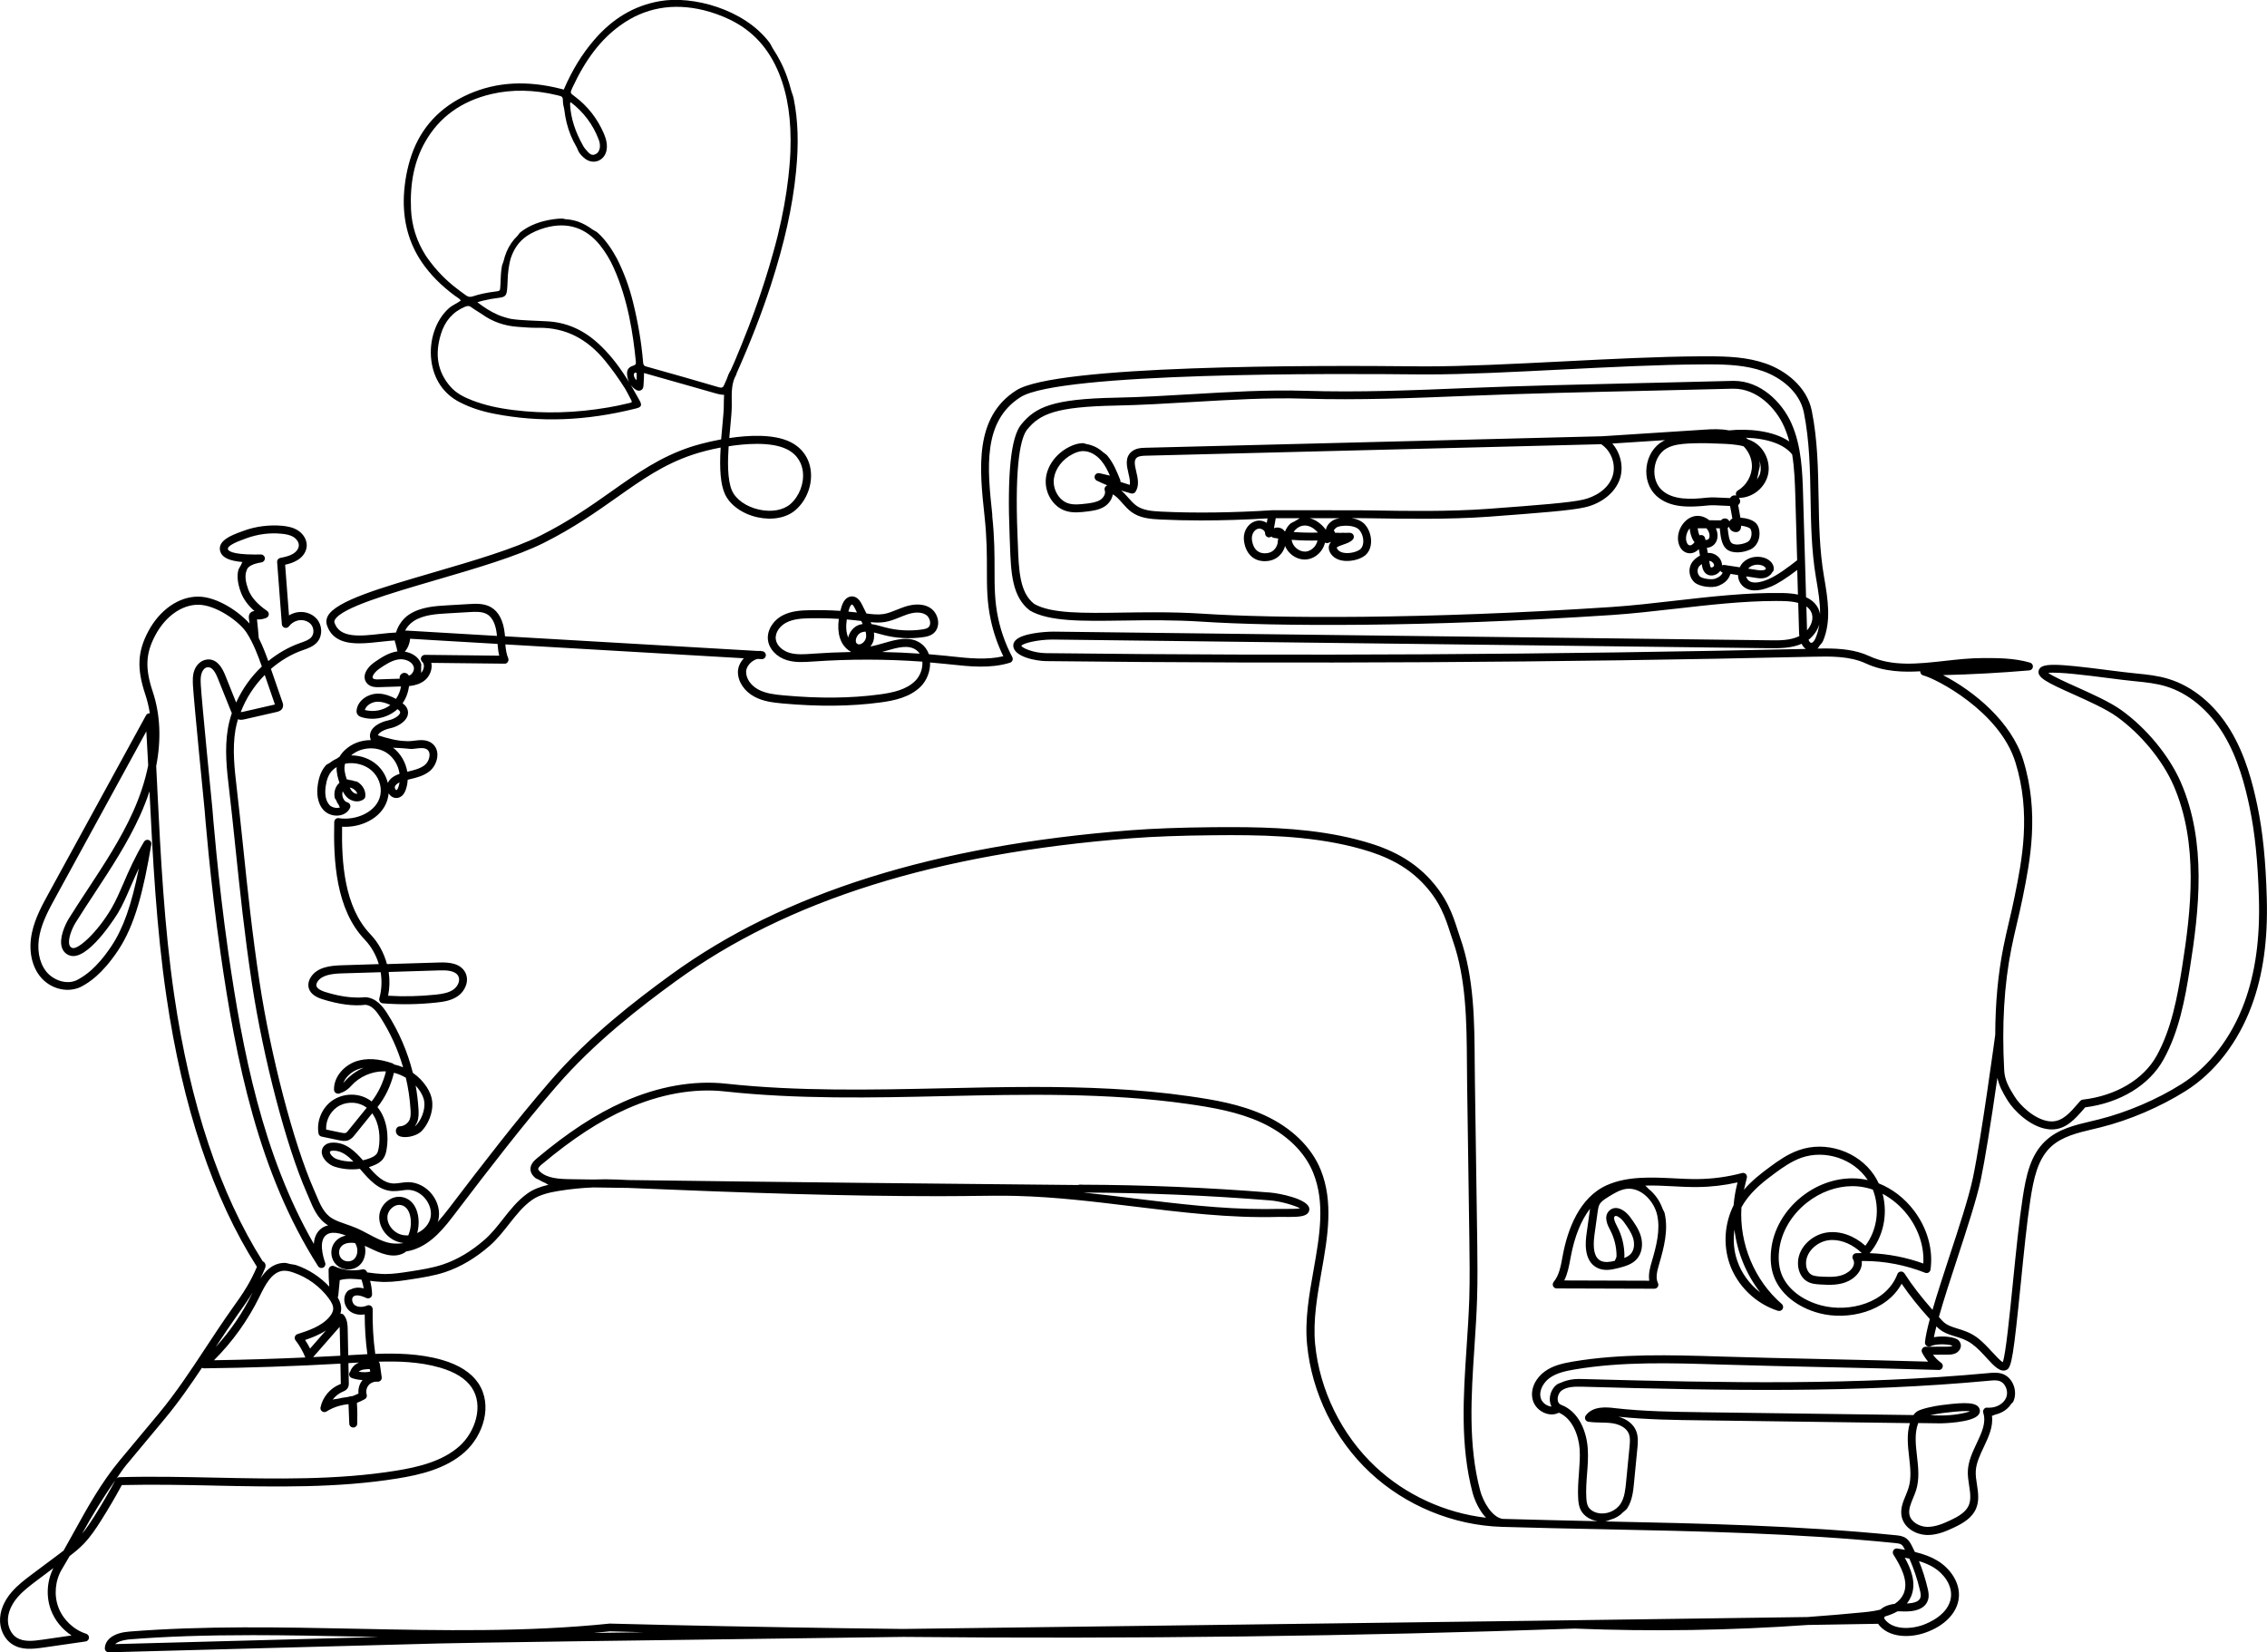 <?xml version="1.0" encoding="utf-8"?>
<!-- Generator: Adobe Illustrator 23.1.1, SVG Export Plug-In . SVG Version: 6.00 Build 0)  -->
<!DOCTYPE svg PUBLIC "-//W3C//DTD SVG 1.1//EN" "http://www.w3.org/Graphics/SVG/1.1/DTD/svg11.dtd">
<svg version="1.1" id="Слой_1" xmlns:x="http://ns.adobe.com/Extensibility/1.0/" xmlns:i="http://ns.adobe.com/AdobeIllustrator/10.0/" xmlns:graph="http://ns.adobe.com/Graphs/1.0/"
	 xmlns="http://www.w3.org/2000/svg" xmlns:xlink="http://www.w3.org/1999/xlink" x="0px" y="0px" viewBox="0 0 68.118 49.649"
	 style="enable-background:new 0 0 68.118 49.649;" xml:space="preserve">
<path d="M67.829,24.215c-0.138-0.662-0.354-1.518-0.813-2.274c-0.47-0.772-1.132-1.32-1.865-1.541
	c-0.309-0.094-0.621-0.129-0.966-0.162c-0.225-0.021-0.5-0.057-0.791-0.093l-0.069-0.009
	c-1.566-0.201-1.998-0.222-2.066,0.01c-0.061,0.214,0.254,0.365,1.038,0.717l0.005,0.002
	c0.461,0.207,0.983,0.442,1.3,0.669c0.722,0.517,1.377,1.31,1.708,2.069
	c0.759,1.745,0.53,3.741,0.255,5.474c-0.143,0.9-0.318,1.845-0.763,2.65
	c-0.395,0.711-1.225,1.204-2.22,1.318c-0.029,0.003-0.057,0.018-0.077,0.04l-0.054,0.063
	c-0.255,0.295-0.477,0.552-0.805,0.552c-0.029,0-0.061-0.003-0.093-0.007
	c-0.425-0.062-0.853-0.472-1.021-0.744c-0.178-0.284-0.296-0.493-0.311-0.792
	c-0.072-1.361-0.002-2.558,0.217-3.658c0.05-0.252,0.109-0.506,0.167-0.752
	c0.056-0.237,0.113-0.483,0.162-0.725l0.012-0.058c0.216-1.069,0.511-2.531,0.011-4.134
	c-0.356-1.139-1.466-2.054-2.406-2.542c0.865-0.021,1.736-0.069,2.592-0.142
	c0.058-0.005,0.103-0.05,0.108-0.107c0.006-0.057-0.03-0.11-0.085-0.126
	c-0.469-0.138-0.97-0.138-1.373-0.138c-0.009,0-0.018,0-0.026,0c-0.405,0-0.804,0.045-1.16,0.085
	c-0.811,0.09-1.578,0.177-2.27-0.143c-0.413-0.192-0.873-0.23-1.326-0.23
	c-0.077,0-0.154,0.001-0.231,0.003c0.019-0.014,0.03-0.047,0.047-0.066
	c0.007-0.007,0.013-0.019,0.019-0.027c0.035-0.044,0.074-0.078,0.102-0.142
	c0.249-0.596,0.141-1.247,0.035-1.876l-0.012-0.068c-0.132-0.78-0.146-1.574-0.159-2.343
	l-0.001-0.017c-0.015-0.852-0.029-1.734-0.204-2.605c-0.148-0.74-0.807-1.218-1.374-1.418
	c-0.568-0.201-1.165-0.22-1.75-0.22c-0.068,0-0.136,0-0.204,0h-0.007
	c-1.232,0.006-2.73,0.081-4.18,0.155l-0.021,0.001c-1.489,0.075-2.901,0.146-4.023,0.146
	c-0.089,0-0.176-0-0.262-0.001c-3.233-0.035-10.881-0.038-12.078,0.719
	c-1.276,0.807-1.109,2.372-0.961,3.754l0.005,0.048c0.069,0.647,0.069,1.141,0.069,1.578
	c0,0.527,0,0.982,0.116,1.521c0.081,0.379,0.208,0.746,0.377,1.092
	c-0.502,0.118-1.046,0.06-1.572,0.003l-0.146-0.016c-0.186-0.019-0.355-0.035-0.518-0.048
	c-0.045-0.129-0.125-0.239-0.231-0.318c-0.332-0.244-0.735-0.129-1.124-0.016
	c-0.142,0.041-0.276,0.079-0.403,0.101c0.054-0.065,0.09-0.141,0.104-0.221
	c0.011-0.064,0.012-0.131,0.003-0.2c0.052,0.012,0.105,0.027,0.162,0.042l0.109,0.03
	c0.392,0.104,0.812,0.128,1.215,0.068c0.098-0.014,0.199-0.036,0.285-0.099
	c0.105-0.077,0.163-0.203,0.159-0.347c-0.006-0.173-0.099-0.342-0.238-0.431
	c-0.247-0.158-0.553-0.105-0.768-0.035c-0.072,0.024-0.144,0.053-0.214,0.081l-0.021,0.008
	c-0.136,0.055-0.264,0.107-0.398,0.129c-0.164,0.026-0.331,0.009-0.516-0.016l-0.136-0.272
	c-0.036-0.07-0.12-0.234-0.29-0.242c-0.002,0-0.004,0-0.006,0c-0.088,0-0.24,0.043-0.32,0.318
	c-0.014,0.046-0.023,0.082-0.032,0.117c-0.316-0.021-0.627-0.026-0.923-0.02
	c-0.258,0.005-0.554,0.022-0.81,0.156c-0.298,0.155-0.48,0.462-0.442,0.746
	c0.037,0.272,0.263,0.508,0.577,0.602c0.25,0.074,0.505,0.057,0.778,0.038h0.005
	c1.087-0.076,2.19-0.075,3.279,0.004c0.016,0.205-0.067,0.43-0.21,0.574
	c-0.271,0.272-0.678,0.358-1.078,0.412c-0.871,0.116-1.813,0.125-2.885,0.027
	c-0.269-0.024-0.53-0.056-0.75-0.172c-0.231-0.121-0.377-0.334-0.373-0.54
	c0.001-0.102,0.071-0.222,0.179-0.303c0.057-0.043,0.118-0.071,0.172-0.08
	c0.039,0.002,0.078,0.005,0.116,0.007c0.003,0,0.007,0,0.011,0
	c0.055,0,0.106-0.044,0.114-0.101c0.01-0.061-0.028-0.119-0.088-0.134
	c-0.051-0.013-0.106-0.017-0.157-0.011c-2.827-0.162-5.311-0.307-7.592-0.441
	c-0.003-0.033-0.006-0.066-0.01-0.099c-0.042-0.376-0.184-0.644-0.411-0.775
	c-0.211-0.121-0.456-0.106-0.653-0.095l-0.666,0.039c-0.35,0.021-0.786,0.046-1.134,0.271
	c-0.188,0.121-0.334,0.321-0.401,0.546c-0.138,0.007-0.288,0.02-0.46,0.04
	c-0.606,0.069-1.234,0.14-1.389-0.338c-0.006-0.019-0.009-0.043,0.012-0.083
	c0.195-0.365,1.634-0.786,3.025-1.193l-0.004-0.015c0,0,0,0,0,0l0.011,0.013
	c1.199-0.35,2.439-0.712,3.254-1.122c0.892-0.448,1.576-0.931,2.181-1.358
	c0.759-0.536,1.414-1,2.298-1.293c0.238-0.079,0.531-0.154,0.827-0.21
	c-0.04,0.665-0,1.105,0.123,1.386c0.148,0.336,0.524,0.607,0.979,0.709
	c0.448,0.099,0.877,0.019,1.15-0.219c0.331-0.288,0.51-0.755,0.454-1.191
	c-0.048-0.377-0.266-0.68-0.611-0.851c-0.503-0.249-1.272-0.203-1.836-0.119
	c0.01-0.124,0.021-0.245,0.032-0.359c0.022-0.235,0.043-0.458,0.043-0.604
	c-0-0.041-0.001-0.081-0.001-0.122c-0.004-0.28-0.008-0.57,0.129-0.808
	c0.008-0.013,0.011-0.026,0.014-0.039c0-0.004,0.001-0.008,0.002-0.011
	c0.415-0.932,0.752-1.797,1.028-2.645c0.413-1.278,0.654-2.361,0.758-3.409
	c0.085-0.852,0.062-1.552-0.07-2.204c-0.018-0.094-0.056-0.17-0.079-0.259
	c-0.034-0.134-0.074-0.264-0.12-0.393c-0.059-0.166-0.128-0.327-0.207-0.478
	c-0.06-0.117-0.127-0.231-0.2-0.342c-0.047-0.071-0.077-0.153-0.129-0.221
	c-0.752-0.992-2.297-1.413-3.295-1.234c-0.765,0.136-1.409,0.517-1.965,1.164
	c-0.364,0.422-0.663,0.91-0.914,1.493c-0.011-0.003-0.021-0.006-0.031-0.009
	c-0.015-0.004-0.03-0.009-0.045-0.012c-1.031-0.263-1.94-0.212-2.777,0.155
	c-0.852,0.376-1.431,0.993-1.722,1.837c-0.129,0.378-0.205,0.785-0.228,1.208
	c-0.036,0.76,0.147,1.438,0.544,2.016c0.251,0.366,0.575,0.694,0.991,1.002
	c0.014,0.01,0.029,0.02,0.044,0.029c0.046,0.031,0.095,0.062,0.132,0.112
	c-0.051,0.039-0.107,0.07-0.161,0.101c-0.064,0.036-0.13,0.074-0.186,0.121
	c-0.404,0.351-0.616,0.972-0.54,1.579c0.071,0.567,0.375,1.014,0.858,1.257
	c0.306,0.157,0.641,0.269,1.023,0.343c1.371,0.27,2.765,0.22,4.26-0.155
	c0.079-0.019,0.135-0.04,0.154-0.083c0.019-0.044-0.004-0.101-0.045-0.172
	c-0.133-0.239-0.254-0.454-0.385-0.659c-0.269-0.424-0.545-0.762-0.844-1.036
	c-0.464-0.425-0.975-0.646-1.564-0.672l-0.06-0.003c-0.163-0.009-0.332-0.018-0.496-0.023
	c-0.166-0.008-0.33-0.019-0.498-0.044c-0.059-0.009-0.113-0.027-0.169-0.043
	c-0.075-0.02-0.148-0.045-0.219-0.075c-0.23-0.098-0.439-0.236-0.631-0.383
	c0.021-0.006,0.04-0.012,0.058-0.018c0.046-0.014,0.086-0.026,0.127-0.034
	c0.136-0.034,0.291-0.061,0.473-0.084c0.172-0.022,0.216-0.066,0.234-0.235
	c0.009-0.081,0.012-0.165,0.015-0.245c0.001-0.029,0.002-0.059,0.004-0.088
	c0.002-0.084,0.01-0.157,0.018-0.232c0.006-0.058,0.014-0.115,0.025-0.171
	c0.013-0.067,0.025-0.135,0.043-0.197c0.096-0.303,0.257-0.528,0.491-0.689
	c0.16-0.106,0.342-0.187,0.556-0.248c0.664-0.182,1.215-0.002,1.641,0.526
	c0.166,0.21,0.305,0.438,0.411,0.679c0.437,0.973,0.586,2.019,0.666,2.821
	c0.006,0.067-0.005,0.095-0.076,0.119c-0.152,0.047-0.205,0.133-0.185,0.294
	c0.019,0.164,0.089,0.297,0.21,0.393c0.051,0.042,0.105,0.081,0.186,0.059
	c0.09-0.03,0.094-0.117,0.096-0.179c0.01-0.117,0.013-0.234,0.014-0.345
	c0.467,0.131,0.931,0.263,1.38,0.391c0.249,0.071,0.497,0.142,0.747,0.213
	c0,0,0.04,0.012,0.096,0.026c0.056,0.014,0.129,0.026,0.183,0.024
	c-0.006,0.106-0.009,0.22-0.009,0.338c0,0.131-0.019,0.335-0.041,0.571l-0.006,0.065
	c-0.011,0.117-0.022,0.24-0.033,0.366c-0.478,0.088-0.824,0.197-0.92,0.228
	c-0.915,0.304-1.585,0.777-2.364,1.327c-0.625,0.442-1.272,0.898-2.146,1.337
	c-0.794,0.399-2.02,0.757-3.206,1.104l-0.01,0.003c-1.573,0.459-2.931,0.855-3.173,1.311
	c-0.046,0.087-0.056,0.179-0.028,0.266c0.159,0.496,0.632,0.554,0.975,0.554
	c0.215,0,0.441-0.026,0.66-0.05l0.009-0.001c0.155-0.018,0.282-0.029,0.396-0.037
	c0.001,0.043,0.022,0.073,0.029,0.112c0.005,0.033,0.015,0.066,0.025,0.098
	c0.013,0.038,0.011,0.085,0.03,0.118c-0.002,0-0.004,0-0.006,0.001
	c-0.265,0.038-0.485,0.187-0.678,0.319c-0.135,0.092-0.286,0.25-0.305,0.418
	c-0.009,0.088,0.018,0.168,0.079,0.232c0.108,0.114,0.273,0.107,0.36,0.106l0.65-0.021h0.004
	c-0.021,0.134-0.074,0.263-0.151,0.374c-0.136-0.075-0.336-0.159-0.543-0.159c-0.004,0-0.009,0-0.014,0
	c-0.271,0.005-0.579,0.188-0.625,0.488c-0.007,0.048-0.002,0.089,0.017,0.125
	c0.023,0.043,0.065,0.075,0.123,0.092c0.352,0.114,0.764,0.033,1.05-0.206l0.011-0.01
	c0.009-0.007,0.018-0.015,0.026-0.023c0.028,0.02,0.057,0.041,0.069,0.064
	c0.014,0.023,0.015,0.043,0.003,0.067c-0.037,0.081-0.186,0.172-0.332,0.203
	c-0.092,0.019-0.403,0.098-0.523,0.306c-0.048,0.084-0.057,0.176-0.027,0.266
	c0.002,0.009,0.006,0.018,0.011,0.025c-0,0-0.001,0-0.002,0c-0.299,0-0.575,0.106-0.78,0.301
	c-0.068,0.064-0.123,0.134-0.164,0.206c-0.038,0.012-0.059,0.042-0.094,0.058
	c-0.068,0.029-0.133,0.07-0.199,0.121c-0.032,0.025-0.079,0.036-0.107,0.065
	c-0.132,0.144-0.214,0.34-0.25,0.598c-0.032,0.226-0.026,0.542,0.18,0.76
	c0.115,0.122,0.303,0.182,0.474,0.154c0.144-0.023,0.259-0.105,0.315-0.226
	c0.015-0.031,0.015-0.068,0-0.1c-0.016-0.032-0.043-0.056-0.077-0.065
	c-0.091-0.025-0.137-0.117-0.15-0.194c-0.008-0.048-0.005-0.097,0.009-0.139
	c0.038,0.075,0.081,0.135,0.131,0.184c0.125,0.119,0.347,0.171,0.502,0.052
	c0.025-0.02,0.041-0.049,0.044-0.081c0.019-0.171-0.073-0.341-0.24-0.441
	c-0.029-0.018-0.062-0.01-0.093-0.022c-0.046-0.018-0.092-0.029-0.138-0.032
	c-0.029-0.002-0.058-0.023-0.087-0.02c-0.06-0.182-0.09-0.333-0.049-0.47
	c0-0,0-0,0.001-0c0.282-0.053,0.585,0.023,0.79,0.2
	c0.214,0.185,0.32,0.476,0.269,0.741c-0.098,0.511-0.733,0.777-1.249,0.696
	c-0.037-0.007-0.069,0.004-0.094,0.026c-0.026,0.022-0.041,0.054-0.043,0.089
	c-0.028,1.169,0.05,2.627,0.914,3.532c0.194,0.203,0.341,0.459,0.425,0.739l-1.117,0.035
	c-0.36,0.011-0.72,0.06-0.916,0.342c-0.065,0.094-0.094,0.198-0.082,0.295
	c0.023,0.173,0.164,0.302,0.417,0.382c0.505,0.158,0.932,0.213,1.299,0.169
	c0.189,0.013,0.336,0.204,0.443,0.37c0.3,0.466,0.531,0.974,0.686,1.508
	c-0.092-0.038-0.184-0.067-0.273-0.086c-0.014-0.017-0.032-0.029-0.052-0.036
	c-0.41-0.141-0.772-0.16-1.074-0.062c-0.342,0.111-0.684,0.442-0.677,0.859
	c0.002,0.06,0.046,0.108,0.105,0.116c0.012,0.002,0.023,0.002,0.035,0.002
	c0.028,0,0.048-0.02,0.074-0.027c0.015-0.004,0.028-0.01,0.042-0.015
	c0.104-0.044,0.195-0.119,0.266-0.199c0.243-0.27,0.607-0.43,0.969-0.43
	c0.023,0,0.047,0.001,0.07,0.002c-0.084,0.339-0.233,0.65-0.43,0.902
	c-0.041-0.031-0.082-0.059-0.127-0.083c-0.328-0.182-0.754-0.155-1.062,0.061
	c-0.306,0.218-0.47,0.612-0.408,0.982c0.008,0.049,0.045,0.087,0.094,0.097l0.531,0.111
	c0.07,0.015,0.175,0.037,0.277-0.004c0.088-0.035,0.147-0.107,0.185-0.155l0.527-0.652
	c0.223,0.305,0.247,0.735,0.196,1.037c-0.011,0.061-0.026,0.132-0.061,0.18
	c-0.042,0.059-0.121,0.097-0.184,0.124c-0.072,0.028-0.149,0.053-0.229,0.071
	c-0.239-0.27-0.504-0.532-0.887-0.532h-0.014c-0.1,0.001-0.177,0.025-0.237,0.074
	c-0.081,0.067-0.114,0.161-0.095,0.263c0.033,0.175,0.218,0.333,0.377,0.385
	c0.244,0.079,0.51,0.102,0.764,0.066c0.003,0.004,0.007,0.008,0.01,0.012
	c0.268,0.311,0.546,0.633,0.964,0.658c0.096,0.003,0.183-0.006,0.267-0.017l0.026-0.004
	c0.059-0.008,0.12-0.017,0.178-0.017c0.199,0.003,0.39,0.102,0.526,0.272
	c0.137,0.172,0.193,0.385,0.149,0.573c-0.043,0.186-0.188,0.354-0.387,0.448
	c-0.003,0.001-0.007,0.003-0.01,0.005c0.078-0.285,0.048-0.602-0.079-0.813
	c-0.085-0.142-0.211-0.234-0.364-0.266c-0.151-0.031-0.303,0.007-0.434,0.102
	c-0.145,0.105-0.243,0.269-0.261,0.437c-0.032,0.299,0.153,0.611,0.448,0.759
	c0.082,0.041,0.173,0.067,0.268,0.08c-0.003,0.002-0.006,0.004-0.008,0.006
	c-0.164,0.021-0.304,0.016-0.429-0.013c-0.205-0.048-0.393-0.148-0.593-0.254l-0.025-0.013
	c-0.123-0.065-0.25-0.134-0.382-0.187c-0.09-0.038-0.184-0.07-0.267-0.099
	c-0.156-0.054-0.303-0.103-0.434-0.182c-0.245-0.146-0.361-0.425-0.483-0.718
	c-0.022-0.055-0.045-0.108-0.069-0.161c-0.606-1.382-1.29-4.003-1.628-6.234
	c-0.223-1.473-0.358-2.774-0.489-4.031l-0.012-0.115c-0.06-0.566-0.116-1.1-0.18-1.651
	c-0.068-0.586-0.14-1.191-0.04-1.777c0.02-0.113,0.05-0.225,0.076-0.313
	c0.01,0.005,0.021,0.012,0.036,0.014c0.061,0.013,0.122-0.001,0.163-0.01l0.967-0.221
	c0.04-0.01,0.144-0.034,0.178-0.133c0.024-0.065,0.004-0.124-0.007-0.156l-0.343-0.99
	c-0.001-0.004-0.002-0.009-0.004-0.013c0-0.001-0-0.001-0-0.002
	c0.291-0.25,0.606-0.437,0.935-0.554l0.041-0.014c0.14-0.049,0.314-0.109,0.427-0.251
	c0.153-0.192,0.141-0.493-0.029-0.686c-0.153-0.175-0.413-0.247-0.651-0.181
	c-0.064,0.018-0.125,0.044-0.181,0.079l-0.116-1.522c0.111-0.025,0.239-0.06,0.353-0.129
	C9.102,16.743,9.214,16.569,9.217,16.394c0.003-0.177-0.101-0.352-0.273-0.459
	c-0.153-0.095-0.33-0.121-0.467-0.135c-0.393-0.033-0.796,0.017-1.163,0.153l-0.054,0.02
	c-0.281,0.102-0.751,0.273-0.638,0.61c0.058,0.174,0.275,0.274,0.664,0.306
	c-0.02,0.022-0.027,0.059-0.043,0.085c-0.006,0.011-0.012,0.024-0.018,0.035
	c-0.022,0.043-0.052,0.075-0.065,0.13c-0.044,0.178-0.019,0.399,0.076,0.657
	c0.074,0.201,0.212,0.392,0.411,0.568c-0.032,0-0.069,0.008-0.105,0.035
	c-0.057,0.043-0.077,0.112-0.061,0.203c0.004,0.024,0.01,0.072,0.017,0.137
	c-0.298-0.34-0.965-0.81-1.546-0.81c-0.58,0-1.152,0.398-1.494,1.039
	c-0.326,0.61-0.351,1.122-0.096,1.89c0.062,0.184,0.109,0.378,0.14,0.577c-0.003,0-0.006,0-0.009,0
	c-0.043,0-0.083,0.022-0.105,0.061l-2.921,5.34l-0.004,0.007c-0.202,0.369-0.41,0.751-0.502,1.181
	c-0.107,0.496-0.023,0.971,0.231,1.302c0.314,0.409,0.884,0.54,1.297,0.299
	c0.169-0.098,0.566-0.325,1.059-1.064c0.511-0.767,0.761-1.788,0.999-3.185
	c0.01-0.057-0.022-0.112-0.076-0.132c-0.056-0.02-0.114,0.002-0.143,0.051
	c-0.283,0.473-0.46,0.882-0.616,1.243l0.014,0.006l-0.017,0.001
	c-0.122,0.282-0.228,0.527-0.363,0.758c-0.417,0.709-1.006,1.253-1.178,1.183
	c-0.042-0.018-0.067-0.044-0.082-0.089c-0.051-0.159,0.06-0.467,0.189-0.676
	c0.183-0.294,0.377-0.588,0.565-0.874l0.008-0.013c0.486-0.739,0.987-1.503,1.361-2.329
	c0.11-0.243,0.204-0.486,0.283-0.723c0.1,2.018,0.206,4.104,0.508,6.158
	c0.487,3.329,1.402,6.064,2.72,8.129c-0.085,0.203-0.185,0.4-0.295,0.586
	c-0.138,0.233-0.296,0.455-0.45,0.67c-0.28,0.393-0.55,0.805-0.791,1.171
	c-0.441,0.67-0.898,1.363-1.421,1.992l-1.162,1.394c-0.559,0.672-0.981,1.436-1.388,2.173
	L2.162,46.146c-0.082,0.15-0.166,0.302-0.253,0.453l-0.046,0.034
	c-0.022,0.017-0.044,0.033-0.066,0.051l-0.826,0.618c-0.214,0.16-0.435,0.327-0.618,0.538
	c-0.148,0.172-0.329,0.446-0.351,0.782c-0.022,0.327,0.125,0.639,0.375,0.795
	c0.27,0.172,0.592,0.142,0.927,0.094l1.268-0.183c0.055-0.008,0.097-0.052,0.102-0.108
	c0.004-0.056-0.03-0.105-0.083-0.123c-0.376-0.119-0.695-0.423-0.835-0.791
	c-0.14-0.369-0.1-0.808,0.103-1.147c0.075-0.124,0.154-0.259,0.234-0.399
	c0.133-0.101,0.287-0.224,0.422-0.365c0.209-0.216,0.377-0.472,0.518-0.696
	c0.218-0.344,0.429-0.704,0.628-1.071c0.949-0.023,1.937-0.003,2.809,0.016l0.011,0.001
	c1.798,0.037,3.658,0.077,5.461-0.215c0.685-0.11,1.461-0.292,2.023-0.795
	c0.553-0.495,0.855-1.406,0.403-2.075c-0.211-0.31-0.574-0.544-1.08-0.691
	c-0.692-0.2-1.407-0.204-2.012-0.183c-0.061-0.445-0.087-0.896-0.078-1.342
	c0-0.04-0.019-0.078-0.053-0.101c-0.032-0.021-0.078-0.026-0.113-0.011
	c-0.106,0.046-0.261,0.066-0.369-0.01c-0.045-0.033-0.077-0.093-0.081-0.151
	c-0.002-0.025,0-0.072,0.033-0.104c0.067-0.063,0.197-0.05,0.396,0.041
	c0.038,0.016,0.081,0.013,0.115-0.009c0.034-0.022,0.055-0.061,0.054-0.102
	c-0.003-0.138-0.023-0.274-0.06-0.407c0.107,0.015,0.23,0.028,0.356,0.033
	c0.028,0.001,0.056,0.002,0.084,0.002c0.285,0,0.569-0.045,0.801-0.081
	c0.335-0.052,0.682-0.105,1.017-0.216c0.461-0.154,0.912-0.421,1.338-0.793
	c0.221-0.193,0.402-0.424,0.578-0.648c0.218-0.276,0.423-0.537,0.691-0.726
	c0.227-0.16,0.52-0.225,0.803-0.272c0.343-0.056,0.694-0.092,1.043-0.105l1.053,0.015
	c3.619,0.152,6.465,0.248,9.337,0.248c0.248,0.001,0.493-0.002,0.74-0.004l0.227-0.003
	c0.456-0.006,0.901-0.012,1.34-0.001c1.185,0.029,2.372,0.175,3.521,0.315l0.024,0.003
	c1.415,0.173,2.879,0.354,4.337,0.313c0.022,0,0.048-0.001,0.074-0.001
	c0.07-0.001,0.157,0.002,0.233,0.002c0.296,0,0.485-0.015,0.574-0.106
	c0.035-0.036,0.053-0.083,0.052-0.133c-0.013-0.303-0.914-0.472-1.167-0.493
	c-1.885-0.152-3.797-0.231-5.678-0.237c-0.035-0.008-0.07,0-0.099,0.006
	c-0.005,0-0.01,0.001-0.014,0.002l-0.005,0.002c-0.006-0.001-0.012-0.001-0.018-0.001
	c-4.03-0.038-8.783-0.085-13.472-0.149l-0.335-0.015c-0.247-0.011-0.493-0.011-0.727-0.001
	c-0.116-0.002-0.232-0.004-0.348-0.005c-0.116-0.002-0.233-0.004-0.348-0.005
	c-0.351-0.006-0.684-0.027-0.901-0.222c-0.045-0.041-0.057-0.067-0.058-0.082
	c-0.004-0.044,0.06-0.102,0.108-0.142c0.924-0.774,1.736-1.304,2.553-1.667
	c1.001-0.445,2.02-0.628,2.948-0.524c2.179,0.237,4.42,0.191,6.587,0.141
	c2.415-0.054,4.913-0.108,7.324,0.235c0.731,0.105,1.503,0.235,2.201,0.555
	c0.755,0.347,1.309,0.882,1.562,1.506c0.37,0.912,0.196,1.897,0.012,2.941
	c-0.13,0.732-0.265,1.489-0.193,2.226c0.138,1.45,0.827,2.853,1.891,3.847
	c1.063,0.995,2.507,1.591,3.963,1.634c1.002,0.03,2.022,0.052,3.012,0.071
	c2.892,0.06,5.884,0.121,8.81,0.416c0.083,0.009,0.144,0.018,0.185,0.049
	c0.038,0.026,0.067,0.08,0.093,0.132l0.011,0.02c0,0.001,0,0.002,0.001,0.002l-0.021-0.004
	c-0.07-0.012-0.139-0.024-0.206-0.035c-0.007-0.001-0.013-0.002-0.02-0.002
	c-0.04,0-0.076,0.02-0.1,0.054c-0.025,0.039-0.026,0.091-0.001,0.13
	c0.239,0.378,0.463,0.813,0.306,1.176c-0.054,0.122-0.141,0.221-0.266,0.304
	c-0.106,0.013-0.3,0.052-0.432,0.174c-0.14,0.035-0.297,0.06-0.493,0.079
	c-0.547,0.054-1.119,0.102-1.697,0.144c-3.663,0.054-10.986,0.149-19.471,0.259
	c-1.563,0.02-3.134,0.04-4.678,0.06l-3.032,0.039c-1.133-0.011-2.28-0.029-3.427-0.048
	c-0.643-0.01-1.288-0.022-1.933-0.035c-1.15-0.023-2.301-0.047-3.449-0.078
	c-2.499,0.259-5.081,0.208-7.577,0.156l-0.041-0.001c-2.245-0.045-4.564-0.094-6.819,0.085
	c-0.445,0.034-0.719,0.221-0.734,0.498c-0.001,0.034,0.011,0.066,0.034,0.09
	c0.022,0.022,0.052,0.035,0.089,0.035l9.919-0.266c0.828-0.021,5.259-0.084,13.947-0.197
	c6.887,0.067,13.68-0.02,20.178-0.25c2.318,0.093,4.673,0.057,7.004-0.109
	c1.016-0.015,1.765-0.027,2.11-0.035c0.303,0.424,0.952,0.435,1.427,0.264
	c0.567-0.199,0.939-0.581,0.997-1.018c0.063-0.48-0.268-0.915-0.625-1.134
	c-0.189-0.116-0.409-0.203-0.692-0.271c-0.03-0.065-0.061-0.129-0.095-0.192
	c-0.038-0.074-0.085-0.159-0.166-0.217c-0.097-0.07-0.213-0.083-0.3-0.092
	c-2.908-0.293-5.875-0.356-8.748-0.416c0.065-0.007,0.122-0.041,0.185-0.061
	c0.029-0.009,0.057-0.016,0.085-0.028c0.069-0.03,0.127-0.064,0.187-0.11
	c0.025-0.019,0.046-0.043,0.069-0.065c0.048-0.045,0.106-0.079,0.142-0.134
	c0.15-0.234,0.179-0.52,0.201-0.754l0.102-1.049l0.001-0.006c0.015-0.156,0.033-0.351-0.045-0.529
	c-0.085-0.195-0.273-0.341-0.525-0.411c0.851,0.089,1.73,0.1,2.509,0.109l6.248,0.084
	c-0.101,0.332-0.061,0.677-0.023,1.016c0.037,0.329,0.073,0.64-0.018,0.932
	c-0.021,0.071-0.052,0.145-0.081,0.217l0.013,0.006c0,0-0,0-0,0l-0.015-0.002
	c-0.085,0.205-0.173,0.416-0.121,0.648c0.076,0.336,0.423,0.527,0.725,0.543
	c0.019,0.001,0.038,0.002,0.057,0.002c0.288,0,0.554-0.114,0.783-0.222
	c0.273-0.129,0.544-0.287,0.666-0.566c0.103-0.239,0.066-0.488,0.029-0.731
	c-0.021-0.134-0.043-0.272-0.035-0.404c0.013-0.238,0.127-0.48,0.237-0.714l0.004-0.008
	c0.142-0.301,0.288-0.61,0.245-0.938c0.041-0.004,0.073-0.03,0.112-0.039
	c0.056-0.013,0.109-0.032,0.161-0.056c0.072-0.034,0.131-0.072,0.188-0.124
	c0.044-0.039,0.08-0.082,0.112-0.13c0.02-0.03,0.055-0.048,0.07-0.081
	c0.072-0.159,0.068-0.356-0.009-0.525c-0.071-0.156-0.193-0.267-0.342-0.312
	c-0.131-0.038-0.263-0.028-0.383-0.017c-3.961,0.37-7.867,0.299-12.199,0.18
	c-0.044-0.002-0.087-0.002-0.131-0.002c-0.162,0-0.313,0.028-0.456,0.08
	c-0.016,0.006-0.031,0.014-0.047,0.021c-0.051,0.023-0.106,0.033-0.153,0.069
	c-0.143,0.109-0.226,0.309-0.206,0.496c0.007,0.06,0.023,0.115,0.05,0.163
	c-0.036-0.001-0.064-0.01-0.09-0.019c-0.116-0.04-0.209-0.134-0.236-0.24
	c-0.062-0.235,0.097-0.477,0.271-0.602c0.216-0.154,0.498-0.211,0.746-0.253
	c1.428-0.242,2.904-0.195,4.335-0.15h0.007c1.079,0.033,2.208,0.059,3.301,0.082
	c1.093,0.024,2.224,0.049,3.297,0.082c0.004,0.001,0.008,0.001,0.012,0.001
	c0.048,0,0.091-0.032,0.107-0.081c0.017-0.051-0.001-0.104-0.044-0.135
	c-0.092-0.066-0.175-0.148-0.246-0.242l0.443-0.003c0.073,0,0.184,0,0.278-0.064
	c0.067-0.046,0.11-0.113,0.117-0.184c0.005-0.037,0.001-0.11-0.068-0.182
	c-0.096-0.099-0.459-0.146-0.741-0.094c0.018-0.09,0.042-0.2,0.075-0.327
	c0.003,0.004,0.006,0.008,0.01,0.012c0.17,0.174,0.356,0.23,0.555,0.291
	c0.16,0.048,0.327,0.099,0.499,0.222c0.159,0.113,0.315,0.283,0.44,0.42l0.005,0.006
	c0.233,0.253,0.418,0.451,0.607,0.354c0.143-0.075,0.202-0.434,0.416-2.564l0.002-0.015
	c0.091-0.912,0.185-1.855,0.291-2.542c0.096-0.618,0.215-1.203,0.615-1.578
	c0.333-0.31,0.809-0.424,1.269-0.532c0.077-0.018,0.153-0.036,0.228-0.055
	c0.864-0.215,1.795-0.614,2.556-1.094c0.872-0.549,1.575-1.46,1.982-2.565
	c0.34-0.92,0.487-1.972,0.452-3.215C68.081,25.872,67.991,24.988,67.829,24.215z M1.859,28.472
	c0.035,0.11,0.11,0.191,0.217,0.235c0.04,0.017,0.082,0.024,0.124,0.024
	c0.557,0,1.343-1.292,1.351-1.306c0.142-0.241,0.254-0.501,0.372-0.776l0.014-0.031
	c0.073-0.169,0.148-0.342,0.237-0.528c-0.222,1.104-0.47,1.808-0.825,2.34
	c-0.46,0.691-0.822,0.9-0.98,0.991c-0.004,0.002-0.011,0.005-0.023,0.013
	c-0.321,0.186-0.758,0.022-0.966-0.25c-0.211-0.276-0.28-0.68-0.187-1.108
	c0.085-0.397,0.287-0.766,0.483-1.123l2.721-4.975c0.02,0.342,0.038,0.684,0.056,1.022
	c-0.092,0.461-0.247,0.934-0.461,1.407c-0.363,0.805-0.859,1.561-1.339,2.292l-0.029,0.044
	c-0.183,0.278-0.372,0.566-0.551,0.853C1.952,27.791,1.77,28.195,1.859,28.472z M1.875,29.501
	c-0.031-0.007-0.061-0.013-0.091-0.023C1.813,29.489,1.844,29.495,1.875,29.501z M1.577,29.381
	c-0.017-0.011-0.03-0.025-0.046-0.037C1.547,29.356,1.56,29.37,1.577,29.381z M57.998,42.532
	c0.11-0.026,0.245-0.053,0.368-0.068l0.079-0.009c0.461-0.058,0.664-0.057,0.751-0.044
	c-0.154,0.061-0.527,0.126-0.849,0.126c-0.011,0-0.021,0-0.031,0L57.998,42.532z M59.719,42.302
	c-0.041-0.007-0.078,0.007-0.106,0.042c-0.025,0.031-0.033,0.073-0.021,0.113
	c0.096,0.294-0.047,0.596-0.198,0.917l-0.004,0.008c-0.12,0.256-0.244,0.519-0.26,0.805
	c-0.009,0.157,0.016,0.313,0.037,0.452c0.033,0.218,0.065,0.424-0.012,0.601
	c-0.091,0.207-0.318,0.337-0.55,0.445c-0.205,0.097-0.442,0.199-0.681,0.199
	c-0.014,0-0.028-0.001-0.043-0.001c-0.208-0.012-0.456-0.141-0.505-0.357
	c-0.036-0.159,0.033-0.327,0.107-0.505c0.033-0.079,0.066-0.161,0.093-0.243
	c0.104-0.341,0.063-0.69,0.024-1.03c-0.039-0.344-0.075-0.669,0.033-0.969l0.005-0.015
	l0.674,0.009c0.01,0,0.955-0.014,1.139-0.26c0.038-0.048,0.05-0.108,0.033-0.164
	c-0.063-0.216-0.427-0.214-1.07-0.133l-0.076,0.009c-0.201,0.023-0.634,0.112-0.747,0.198
	c-0.036,0.026-0.067,0.06-0.096,0.101l-6.354-0.085l-0.012-0.001
	c-0.856-0.011-1.742-0.023-2.604-0.122c-0.229-0.028-0.657-0.077-0.876,0.22
	c-0.026,0.034-0.031,0.078-0.015,0.117c0.016,0.038,0.052,0.065,0.093,0.071
	c0.125,0.02,0.251,0.022,0.375,0.025c0.123,0.002,0.234,0.005,0.345,0.021
	c0.24,0.036,0.424,0.149,0.49,0.303c0.054,0.122,0.039,0.279,0.025,0.418l-0.102,1.049
	c-0.021,0.216-0.044,0.461-0.164,0.647c-0.143,0.221-0.434,0.339-0.691,0.279
	c-0.13-0.03-0.233-0.101-0.283-0.191c-0.039-0.071-0.05-0.162-0.056-0.25
	c-0.016-0.244,0.004-0.503,0.021-0.731c0.019-0.235,0.04-0.503,0.021-0.766
	c-0.033-0.501-0.262-1.109-0.798-1.311c-0.007-0.005-0.015-0.009-0.021-0.012
	c-0.061-0.028-0.078-0.088-0.083-0.134c-0.011-0.103,0.037-0.222,0.114-0.281
	c0.157-0.12,0.39-0.124,0.635-0.118c4.332,0.121,8.244,0.191,12.227-0.181
	c0.099-0.01,0.204-0.019,0.292,0.008c0.082,0.024,0.151,0.09,0.193,0.182
	c0.05,0.107,0.053,0.23,0.009,0.33c-0.077,0.173-0.284,0.291-0.498,0.291
	C59.76,42.305,59.739,42.304,59.719,42.302z M56.178,37.659c0.408-0.478,0.556-1.155,0.39-1.784
	c0.287,0.152,0.547,0.374,0.753,0.641c0.333,0.436,0.499,0.952,0.47,1.454
	C57.273,37.783,56.73,37.678,56.178,37.659z M55.678,37.839c0.032,0.057,0.04,0.113,0.022,0.174
	c-0.027,0.098-0.12,0.196-0.247,0.263c-0.22,0.115-0.492,0.098-0.733,0.087
	c-0.102-0.006-0.217-0.013-0.297-0.061c-0.085-0.053-0.143-0.16-0.154-0.288
	c-0.035-0.378,0.322-0.694,0.664-0.742c0.042-0.006,0.085-0.009,0.127-0.009
	c0.301,0,0.621,0.143,0.882,0.393c-0.056,0-0.111,0.002-0.166,0.004c-0.001,0-0.001,0-0.001,0
	c-0.041,0.002-0.079,0.025-0.099,0.061C55.655,37.757,55.656,37.803,55.678,37.839z M49.628,37.927
	c-0.042,0.142-0.104,0.356-0.072,0.56l-2.555-0.008c0.103-0.202,0.144-0.429,0.185-0.65
	l0.012-0.064c0.115-0.609,0.309-1.094,0.58-1.442c-0.002,0.009-0.003,0.017-0.004,0.024
	l-0.101,0.726c-0.027,0.196-0.108,0.794,0.301,1.017c0.2,0.111,0.43,0.075,0.647,0.018
	c0.002,0,0.004,0,0.007-0.001c0.009-0.002,0.019-0.005,0.027-0.008
	c0.007-0.001,0.014-0.003,0.021-0.005c0.159-0.044,0.358-0.098,0.498-0.249
	c0.155-0.167,0.205-0.431,0.131-0.691c-0.065-0.225-0.205-0.417-0.317-0.57
	c-0.09-0.125-0.245-0.265-0.407-0.281c-0.009-0.001-0.018-0.002-0.027-0.002
	c-0.074,0-0.143,0.027-0.197,0.079c-0.191,0.179-0.041,0.46,0.022,0.58
	c0.128,0.242,0.195,0.513,0.194,0.787c0,0.033-0.028,0.096-0.053,0.142
	c-0.145,0.036-0.307,0.06-0.432-0.006c-0.178-0.098-0.236-0.351-0.178-0.777l0.096-0.693
	c0.011-0.075,0.021-0.152,0.053-0.213c0.047-0.091,0.143-0.155,0.264-0.23
	c0.164-0.102,0.35-0.219,0.55-0.244c0.024-0.003,0.05-0.004,0.074-0.004
	c0.402,0,0.757,0.392,0.847,0.789C49.894,36.958,49.773,37.436,49.628,37.927z M48.588,36.849
	c-0.086-0.16-0.109-0.259-0.071-0.295c0.011-0.01,0.02-0.014,0.033-0.014h0.007
	c0.065,0.007,0.164,0.084,0.237,0.183c0.106,0.147,0.227,0.314,0.28,0.496
	c0.04,0.142,0.041,0.338-0.076,0.465c-0.045,0.048-0.105,0.086-0.194,0.12
	c0.004-0.019,0.006-0.037,0.006-0.057C48.811,37.435,48.735,37.125,48.588,36.849z M47.242,37.502
	c0.026-0.106,0.057-0.213,0.093-0.321C47.301,37.283,47.27,37.389,47.242,37.502z M47.521,36.72
	c0.045-0.09,0.096-0.174,0.15-0.258C47.618,36.543,47.567,36.628,47.521,36.72z M52.116,36.953
	c0.084,0.684,0.356,1.347,0.776,1.887c-0.319-0.244-0.563-0.577-0.69-0.947
	C52.099,37.597,52.07,37.274,52.116,36.953z M57.754,39.31c-0.132-0.155-0.255-0.31-0.367-0.461
	C57.505,39.006,57.627,39.16,57.754,39.31z M11.662,29.923c0.047-0.233,0.052-0.473,0.017-0.714
	l1.534-0.048c0.195-0.007,0.468,0.003,0.557,0.17c0.071,0.133-0.016,0.31-0.137,0.4
	c-0.147,0.107-0.347,0.138-0.54,0.159C12.615,29.94,12.134,29.952,11.662,29.923z M12.162,22.49
	c0.077,0.003,0.164,0.023,0.236,0.016l0.088-0.01c0.135-0.017,0.262-0.032,0.347,0.027
	c0.061,0.042,0.074,0.109,0.074,0.158c0.002,0.118-0.063,0.25-0.159,0.321
	c-0.133,0.099-0.303,0.14-0.487,0.185c-0.007,0.001-0.015,0.003-0.022,0.005h-0.001
	c-0.048-0.29-0.207-0.555-0.43-0.726c0.07,0.015,0.126,0.005,0.192,0.013
	C12.054,22.485,12.108,22.487,12.162,22.49z M12.005,23.512c-0.007,0.047-0.019,0.094-0.034,0.139
	c-0.026,0.076-0.051,0.09-0.057,0.092c-0.002,0-0.009,0.001-0.021-0.011
	c-0.025-0.026-0.037-0.07-0.027-0.096C11.885,23.588,11.932,23.546,12.005,23.512z M11.653,23.528
	c-0.052-0.214-0.169-0.407-0.335-0.551c-0.205-0.178-0.475-0.276-0.76-0.276c-0.002,0-0.005,0-0.007,0
	c0.285-0.248,0.745-0.285,1.063-0.081c0.209,0.135,0.355,0.372,0.392,0.635
	C11.825,23.316,11.709,23.405,11.653,23.528z M14.633,18.457c0.201,0.116,0.27,0.387,0.293,0.594
	l0.006,0.059c-0.908-0.053-1.817-0.106-2.726-0.161h-0.006c-0.01,0-0.02,0.001-0.03,0.004
	c0.061-0.116,0.153-0.219,0.259-0.288c0.293-0.19,0.676-0.213,1.019-0.233l0.669-0.039
	C14.28,18.384,14.485,18.372,14.633,18.457z M11.21,20.386c-0.013-0.013-0.017-0.024-0.014-0.043
	c0.007-0.066,0.095-0.175,0.202-0.247c0.173-0.117,0.368-0.25,0.577-0.28
	c0.023-0.003,0.046-0.005,0.069-0.005c0.146,0,0.329,0.067,0.384,0.216
	c0.026,0.07-0,0.165-0.065,0.229v0c-0.011,0.012-0.04,0.038-0.078,0.048
	c-0-0.001-0.001-0.002-0.001-0.003c-0.025-0.054-0.09-0.086-0.15-0.081
	c-0.05,0.005-0.11,0.056-0.122,0.105c-0.005,0.024-0.005,0.047-0,0.07l-0.623,0.02
	C11.354,20.418,11.245,20.424,11.21,20.386z M13.967,19.692c-0.365-0.003-0.793-0.007-1.2-0.013
	c-0.055,0.004-0.094,0.031-0.112,0.076c-0.018,0.047-0.006,0.099,0.031,0.132
	c0.046,0.041,0.053,0.1,0.051,0.141c-0.004,0.07-0.036,0.144-0.083,0.198
	c0.009-0.029-0.004-0.056-0-0.085c0.004-0.027,0.001-0.053-0-0.08
	c-0.003-0.039,0.012-0.08-0.001-0.116c-0.082-0.223-0.301-0.332-0.489-0.362
	c0.092-0.108,0.147-0.244,0.159-0.388l0.87,0.052c0.586,0.035,1.172,0.069,1.757,0.103
	c0.011,0.131,0.023,0.243,0.051,0.354C14.663,19.699,14.315,19.695,13.967,19.692z M54.258,19.501
	c-7.586,0.172-15.267,0.216-22.829,0.127c-0.376-0.004-0.724-0.158-0.739-0.222
	c0.045-0.074,0.485-0.187,0.943-0.187l21.522,0.26c0.294,0.001,0.661,0.009,0.98-0.132
	c0.026,0.055,0.06,0.1,0.098,0.133C54.24,19.488,54.249,19.495,54.258,19.501z M54.277,18.224
	c0.066,0.046,0.115,0.104,0.146,0.171c0.092,0.195-0.006,0.41-0.126,0.548L54.277,18.224z
	 M54.432,19.317c-0.002,0-0.005,0-0.007,0c-0.013,0-0.024-0.005-0.036-0.015
	c-0.017-0.015-0.032-0.04-0.047-0.075c0.146-0.114,0.268-0.279,0.324-0.461
	c-0.021,0.137-0.055,0.27-0.108,0.399C54.52,19.256,54.473,19.313,54.432,19.317z M51.514,13.327
	c0.174,0.006,0.349,0.009,0.523,0.026c0.11,0.011,0.238,0.025,0.355,0.06
	c0.153,0.156,0.244,0.365,0.249,0.575c0.007,0.3-0.164,0.603-0.424,0.752
	c-0.047,0.027-0.069,0.083-0.055,0.137c0.002,0.006,0.005,0.012,0.008,0.018
	c-0.013-0.004-0.024-0.007-0.034-0.008c-0.006-0-0.012-0.001-0.018-0.001
	c-0.052,0-0.1,0.028-0.131,0.076c-0.002,0.002-0.003,0.004-0.004,0.006
	c-0.044-0.001-0.091-0.004-0.136-0.006l-0.044-0.002c-0.194-0.01-0.378-0.019-0.507-0.005
	c-0.479,0.053-1.025,0.081-1.361-0.226c-0.168-0.155-0.25-0.404-0.219-0.665
	s0.169-0.484,0.37-0.594c0.196-0.108,0.438-0.13,0.65-0.142c0.1-0.006,0.201-0.007,0.302-0.009
	C51.198,13.314,51.356,13.321,51.514,13.327z M40.347,16.009c-0.019,0-0.037,0.004-0.056,0.005
	c-0.058,0.002-0.117-0.01-0.173-0.001c-0.004-0.026-0.018-0.049-0.04-0.067
	c0.006-0.023,0.05-0.089,0.127-0.116c0.13-0.045,0.505-0.066,0.643,0.101
	c0.084,0.101,0.128,0.252,0.113,0.385c-0.01,0.086-0.043,0.155-0.094,0.194
	c-0.103,0.079-0.331,0.137-0.507,0.099c-0.088-0.019-0.148-0.058-0.18-0.117
	c-0.012-0.022-0.014-0.034-0.014-0.036c0.012-0.028,0.139-0.071,0.196-0.091
	c0.111-0.038,0.226-0.077,0.292-0.159c0.026-0.032,0.033-0.077,0.019-0.116
	c-0.014-0.04-0.049-0.068-0.09-0.076c-0.058-0.01-0.117,0.002-0.176-0.001
	C40.388,16.013,40.368,16.009,40.347,16.009z M39.6,16.004c-0.239,0.007-0.486,0.002-0.73-0.016
	c0.016-0.026,0.034-0.049,0.055-0.07c0.077-0.081,0.179-0.126,0.277-0.126
	C39.343,15.792,39.476,15.864,39.6,16.004z M39.587,16.243c-0.012,0.064-0.042,0.127-0.087,0.183
	c-0.07,0.086-0.167,0.141-0.265,0.149c-0.01,0.001-0.019,0.001-0.028,0.001
	c-0.089,0-0.184-0.038-0.26-0.105c-0.077-0.068-0.126-0.158-0.136-0.249
	C39.063,16.242,39.325,16.248,39.587,16.243z M38.227,15.333c-0.001,0-0.001,0-0.001,0
	c-1.163,0.075-2.35,0.09-3.34,0.041c-0.28-0.013-0.547-0.038-0.743-0.18
	c-0.082-0.059-0.154-0.14-0.231-0.226l-0.007-0.008c-0.068-0.077-0.138-0.156-0.217-0.221
	c0.098,0.032,0.199,0.062,0.299,0.09c0.051,0.01,0.103-0.006,0.132-0.05
	c0.121-0.189,0.069-0.412,0.022-0.61c-0.048-0.206-0.072-0.336,0.013-0.412
	c0.059-0.053,0.164-0.06,0.274-0.063l13.684-0.345c0.31,0.203,0.459,0.629,0.337,0.975
	c-0.135,0.391-0.54,0.612-0.873,0.689c-0.4,0.093-1.348,0.166-2.86,0.278
	C43.552,15.378,42.187,15.355,41.373,15.341l-0.077-0.001c-0.204-0.003-0.364-0.006-0.482-0.006
	l-2.581-0.001C38.23,15.332,38.227,15.333,38.227,15.333z M38.407,16.183
	c-0.002,0.016-0.004,0.032-0.007,0.05l-0.005,0.032c-0.003,0.023-0.006,0.046-0.007,0.068
	c-0.007,0.031-0.072,0.294-0.381,0.294c-0.008,0-0.015,0-0.021-0
	c-0.335-0.014-0.368-0.374-0.371-0.446c-0.003-0.115,0.062-0.255,0.18-0.29
	c0.015-0.004,0.028-0.006,0.042-0.006c0.042,0,0.085,0.015,0.119,0.041
	c0.014,0.01,0.059,0.048,0.058,0.101c-0.003,0.062,0.045,0.116,0.107,0.122c0.003,0,0.005,0,0.008,0
	c0.026,0,0.054-0.009,0.075-0.024c0.018,0.02,0.043,0.034,0.071,0.038
	C38.319,16.17,38.363,16.177,38.407,16.183z M32.896,14.297c-0.02,0.058,0.006,0.121,0.061,0.147
	c0.104,0.05,0.21,0.098,0.314,0.141c-0.022,0.007-0.042,0.022-0.059,0.044
	c-0.024,0.032-0.03,0.074-0.016,0.11c0.035,0.1-0.041,0.222-0.134,0.282
	c-0.118,0.075-0.277,0.095-0.418,0.113l-0.007,0c-0.176,0.021-0.376,0.046-0.545-0.01
	c-0.276-0.091-0.466-0.423-0.425-0.741c0.04-0.301,0.259-0.585,0.572-0.742
	c0.098-0.049,0.186-0.077,0.269-0.084c0.013-0.001,0.026-0.001,0.039-0.001c0,0,0.001,0,0.001,0
	c0.191,0,0.388,0.105,0.542,0.288c0.116,0.139,0.197,0.303,0.26,0.449l-0.315-0.074
	C32.975,14.207,32.916,14.239,32.896,14.297z M40.124,15.605c-0.144,0.051-0.266,0.185-0.284,0.315
	c-0.141-0.185-0.309-0.305-0.489-0.348l0.915,0C40.21,15.581,40.163,15.592,40.124,15.605z
	 M38.986,15.616c-0.028,0.012-0.052,0.031-0.079,0.047c-0.052,0.031-0.11,0.046-0.154,0.091
	c-0.061,0.062-0.107,0.134-0.139,0.213c-0.004-0-0.008-0.001-0.013-0.001
	c-0.061-0.099-0.187-0.129-0.279-0.106c-0.015,0.003-0.029,0.008-0.042,0.014l0.053-0.302h0.727
	C39.033,15.579,39.013,15.605,38.986,15.616z M53.059,17.093c-0.007,0.04-0.119,0.058-0.238,0.04
	l-0.292-0.045c0.004-0.005,0.008-0.01,0.013-0.015c0.093-0.096,0.258-0.131,0.405-0.081
	C53.01,17.014,53.065,17.063,53.059,17.093z M51.132,16.079c-0.022-0.005-0.046,0-0.065,0.009
	c-0.033-0.067-0.048-0.147-0.056-0.213l0.264,0.001c0.004,0.005,0.009,0.01,0.013,0.016
	c0.057,0.067,0.089,0.162,0.08,0.236c-0.005,0.037-0.019,0.062-0.043,0.08
	c-0.021,0.016-0.047,0.02-0.082,0.017l-0.009-0.05C51.224,16.124,51.183,16.085,51.132,16.079z
	 M51.763,17.209c-0.042,0.091-0.115,0.136-0.218,0.179c-0.109,0.044-0.397,0.003-0.469-0.066
	c-0.071-0.07-0.088-0.182-0.042-0.27c0.018-0.033,0.052-0.069,0.099-0.102l0.007,0.04
	c0.01,0.058,0.027,0.153,0.095,0.224c0.07,0.075,0.18,0.1,0.289,0.063
	c0.07-0.023,0.13-0.068,0.169-0.126C51.707,17.178,51.732,17.199,51.763,17.209z M51.446,17.05
	c-0.009,0.004-0.03,0.007-0.038-0.001c-0.021-0.021-0.029-0.081-0.033-0.103l-0.018-0.091
	c0.001,0,0.002,0,0.003,0c0.044,0.004,0.089,0.029,0.116,0.064
	c0.012,0.014,0.03,0.041,0.027,0.075C51.501,17.016,51.477,17.04,51.446,17.05z M51.911,15.865
	c0.005-0.002,0.01-0.005,0.014-0.009c0.011-0.007,0.019-0.017,0.026-0.027
	c0.003,0.011,0.007,0.022,0.012,0.033c0.035,0.081,0.11,0.128,0.199,0.128
	c0.009,0,0.018-0,0.026-0.001c0.031-0.003,0.073-0.029,0.094-0.057
	c0.023-0.032,0.034-0.073,0.035-0.134c0.124,0.014,0.258,0.054,0.284,0.104
	c0.035,0.065,0.039,0.162,0.011,0.247c-0.021,0.068-0.061,0.119-0.112,0.143
	c-0.171,0.083-0.391,0.096-0.471,0.025c-0.075-0.067-0.098-0.275-0.114-0.427L51.911,15.865z
	 M50.917,16.294c-0.057,0.073-0.109,0.106-0.158,0.092c-0.061-0.017-0.096-0.116-0.099-0.2
	c-0.002-0.106,0.039-0.221,0.11-0.308c0.015,0.128,0.042,0.269,0.125,0.388
	C50.903,16.275,50.91,16.285,50.917,16.294z M52.792,14.419c0.014-0.033,0.01-0.07,0.021-0.104
	c0.015-0.049,0.022-0.1,0.03-0.151c0.01-0.062,0.038-0.12,0.036-0.182
	c-0.001-0.046-0.005-0.091-0.013-0.136c0.045,0.124,0.053,0.257,0.022,0.379
	c-0.013,0.051-0.042,0.097-0.068,0.144C52.812,14.386,52.803,14.402,52.792,14.419z M53.124,17.411
	c-0.202,0.084-0.471,0.156-0.602,0.016c-0.025-0.028-0.044-0.064-0.052-0.106l0.315,0.048
	c0.045,0.007,0.088,0.011,0.128,0.011c0.136,0,0.228-0.05,0.296-0.12
	c0.014-0.015,0.024-0.032,0.034-0.05c0.015-0.026,0.045-0.042,0.051-0.074
	c0.033-0.18-0.118-0.318-0.271-0.37c-0.232-0.078-0.496-0.021-0.653,0.142
	c-0.038,0.039-0.07,0.085-0.095,0.14l-0.459-0.07c-0.024-0.004-0.052,0.001-0.073,0.012
	c0-0.079-0.028-0.157-0.081-0.222c-0.068-0.084-0.172-0.14-0.277-0.151
	c-0.021-0.001-0.044-0.001-0.069,0.001l-0.029-0.156c0.065-0.004,0.127-0.025,0.179-0.063
	c0.079-0.057,0.127-0.142,0.139-0.243c0.012-0.09-0.005-0.188-0.047-0.28l0.116,0
	l0.005,0.042c0.021,0.2,0.049,0.449,0.192,0.578c0.174,0.154,0.51,0.119,0.735,0.011
	c0.108-0.053,0.191-0.154,0.234-0.284c0.047-0.146,0.037-0.312-0.026-0.432
	c-0.07-0.133-0.244-0.191-0.379-0.217c-0.048-0.008-0.095-0.014-0.14-0.017
	c-0.012-0.074-0.027-0.163-0.047-0.265l-0.005-0.029c-0.006-0.024-0.01-0.051-0.015-0.077
	l-0.002-0.009c0.016-0.01,0.027-0.021,0.037-0.035c0.024-0.033,0.032-0.083,0.018-0.121
	c-0.009-0.025-0.02-0.045-0.031-0.062c0.012,0.003,0.022,0.003,0.033,0.003
	c0.389-0.016,0.742-0.302,0.838-0.681c0.093-0.372-0.086-0.8-0.416-0.995
	c-0.055-0.033-0.117-0.061-0.184-0.084c-0.021-0.019-0.043-0.033-0.065-0.047
	c0.658,0.019,1.164,0.201,1.395,0.505c0.069,0.424,0.082,0.855,0.094,1.235l0.055,1.941
	C53.745,17.038,53.391,17.301,53.124,17.411z M51.953,12.934c-0.254-0.05-0.509-0.038-0.748-0.022
	l-3.062,0.198l-13.722,0.346c-0.119,0.003-0.298,0.008-0.428,0.124
	c-0.196,0.175-0.137,0.424-0.085,0.644l0.001,0.007c0.029,0.126,0.057,0.245,0.038,0.34
	c-0.093-0.027-0.187-0.058-0.281-0.09c0.003-0.02,0-0.042-0.007-0.062
	c-0.101-0.25-0.204-0.509-0.387-0.727c-0.038-0.045-0.088-0.068-0.131-0.106
	c-0.032-0.028-0.063-0.055-0.097-0.078c-0.084-0.059-0.168-0.1-0.259-0.129
	c-0.044-0.014-0.088-0.027-0.132-0.033c-0.037-0.005-0.072-0.028-0.109-0.028
	c-0.02,0-0.039,0-0.058,0.002c-0.112,0.01-0.229,0.045-0.356,0.109
	c-0.383,0.192-0.652,0.546-0.701,0.924c-0.057,0.433,0.201,0.872,0.586,0.998
	c0.22,0.073,0.447,0.044,0.652,0.02c0.159-0.02,0.357-0.044,0.522-0.149
	c0.133-0.085,0.226-0.223,0.248-0.366c0.1,0.052,0.187,0.15,0.287,0.263l0.004,0.005
	c0.083,0.093,0.169,0.188,0.271,0.263c0.25,0.182,0.555,0.21,0.872,0.225
	c0.384,0.019,0.797,0.028,1.232,0.028c0.626,0,1.292-0.021,1.984-0.062l-0.023,0.135
	c-0.103-0.065-0.229-0.086-0.34-0.051c-0.211,0.062-0.358,0.283-0.35,0.526
	c0.008,0.242,0.143,0.657,0.598,0.676c0.012,0,0.023,0,0.034,0
	c0.387,0,0.565-0.279,0.607-0.456c0.037,0.091,0.097,0.173,0.174,0.242
	c0.132,0.117,0.3,0.176,0.465,0.162c0.163-0.014,0.319-0.1,0.43-0.238
	c0.064-0.078,0.109-0.171,0.132-0.268c0.03,0.018,0.07,0.02,0.104,0.007
	c0.025-0.011,0.052-0.02,0.079-0.029c-0.024,0.025-0.042,0.053-0.055,0.084
	c-0.028,0.072-0.021,0.152,0.024,0.236c0.066,0.121,0.184,0.204,0.342,0.238
	c0.225,0.048,0.531-0.013,0.7-0.143c0.103-0.08,0.17-0.206,0.186-0.357
	c0.022-0.197-0.042-0.413-0.167-0.565c-0.101-0.121-0.255-0.182-0.413-0.206h0.195
	c0.101,0,0.236,0.002,0.399,0.004l0.137,0.002c0.822,0.013,2.2,0.037,3.384-0.049
	c1.57-0.117,2.477-0.187,2.896-0.283c0.504-0.116,0.904-0.44,1.045-0.843
	c0.123-0.354,0.033-0.781-0.224-1.073l1.586-0.103c-0.021,0.01-0.043,0.021-0.063,0.032
	c-0.268,0.147-0.453,0.437-0.493,0.774c-0.041,0.338,0.069,0.663,0.296,0.87
	c0.409,0.374,1.013,0.344,1.546,0.288c0.115-0.014,0.311-0.002,0.47,0.006
	c0.078,0.004,0.143,0.007,0.196,0.009c0.004,0.024,0.009,0.05,0.015,0.08l0.012,0.058
	c0.013,0.068,0.029,0.158,0.043,0.241c-0.017,0.008-0.029,0.016-0.039,0.024
	c-0.021,0.018-0.038,0.039-0.051,0.063c-0.002-0.004-0.003-0.008-0.005-0.012
	c-0.032-0.063-0.097-0.09-0.164-0.076c-0.033,0.009-0.062,0.027-0.085,0.053l-0.347-0.001
	c-0.085-0.069-0.181-0.113-0.276-0.127c-0.024-0.004-0.049-0.006-0.074-0.006
	c-0.125,0-0.248,0.049-0.352,0.141c-0.154,0.136-0.247,0.345-0.242,0.547
	c0.004,0.162,0.077,0.37,0.272,0.424c0.122,0.035,0.246-0.003,0.355-0.112l0.035,0.192
	c-0.119,0.065-0.217,0.157-0.264,0.246c-0.094,0.181-0.059,0.406,0.086,0.549
	c0.146,0.145,0.544,0.191,0.727,0.117c0.143-0.059,0.298-0.148,0.367-0.36l0.225,0.035
	c0.003,0.118,0.046,0.227,0.121,0.307c0.179,0.19,0.47,0.206,0.868,0.041
	c0.199-0.083,0.458-0.247,0.792-0.501l0.021,0.74c-0.132-0.028-0.284-0.044-0.466-0.047
	c-1.056-0.019-2.214,0.115-3.231,0.231c-0.6,0.069-1.282,0.148-1.917,0.19
	c-5.633,0.373-10.136,0.342-12.278,0.2c-0.441-0.029-0.906-0.042-1.461-0.042
	c-0.316,0-0.61,0.004-0.934,0.009c-1.201,0.018-2.151,0.032-2.66-0.26
	c-0.442-0.34-0.466-1.018-0.493-1.804l-0.01-0.247c-0.091-2.23,0.109-2.967,0.292-3.192
	c0.384-0.468,0.858-0.683,2.656-0.718c0.753-0.015,1.532-0.061,2.284-0.106l0.036-0.002
	c1.116-0.065,2.27-0.135,3.361-0.1c1.632,0.05,3.281-0.018,4.872-0.083
	c1.771-0.073,3.664-0.115,5.335-0.152c0.824-0.019,1.757-0.04,2.652-0.064h0.035
	c0.692,0,1.256,0.568,1.508,1.132c0.062,0.14,0.116,0.292,0.159,0.454
	C53.278,12.935,52.512,12.875,51.953,12.934z M52.875,17.697c0.049-0.007,0.103-0.022,0.157-0.037
	C52.978,17.676,52.925,17.689,52.875,17.697z M62.631,33.304l0.024-0.027
	c1.049-0.133,1.929-0.668,2.353-1.436c0.465-0.836,0.645-1.805,0.791-2.728
	c0.28-1.764,0.514-3.799-0.271-5.605c-0.347-0.797-1.033-1.627-1.787-2.168
	c-0.336-0.241-0.867-0.48-1.336-0.691l-0.011-0.005c-0.297-0.133-0.696-0.312-0.85-0.422
	c0.298-0.039,1.198,0.077,1.746,0.147l0.023,0.003c0.312,0.04,0.608,0.078,0.849,0.101
	c0.333,0.032,0.632,0.066,0.92,0.153c0.675,0.204,1.29,0.715,1.73,1.438
	c0.438,0.722,0.649,1.554,0.784,2.199c0.159,0.762,0.248,1.633,0.279,2.739
	c0.035,1.211-0.108,2.234-0.437,3.127c-0.388,1.055-1.058,1.924-1.886,2.446
	c-0.737,0.466-1.644,0.853-2.487,1.064c-0.073,0.019-0.148,0.036-0.224,0.054l-0.005,0.001
	c-0.49,0.116-0.997,0.236-1.372,0.589c-0.457,0.426-0.587,1.055-0.688,1.717
	c-0.104,0.675-0.197,1.595-0.287,2.485l-0.008,0.083c-0.096,0.949-0.213,2.124-0.302,2.367
	c-0.069-0.035-0.213-0.19-0.309-0.296l-0.005-0.004c-0.133-0.145-0.3-0.327-0.476-0.454
	c-0.204-0.144-0.397-0.203-0.571-0.256c-0.175-0.054-0.325-0.099-0.451-0.228
	c-0.021-0.02-0.04-0.044-0.059-0.066c-0.017-0.019-0.032-0.038-0.049-0.056
	c0.147-0.524,0.369-1.2,0.548-1.745l0.014-0.043c0.284-0.87,0.579-1.769,0.699-2.346
	c0.121-0.578,0.288-1.603,0.497-3.051c0.05,0.234,0.154,0.434,0.311,0.687
	c0.181,0.29,0.663,0.778,1.191,0.854c0.046,0.007,0.09,0.01,0.132,0.01
	C62.083,33.941,62.361,33.618,62.631,33.304z M61.65,33.91c-0.004,0-0.008-0.001-0.012-0.001
	c0.008,0,0.016-0.001,0.023-0.001C61.657,33.908,61.654,33.91,61.65,33.91z M15.197,19.538
	c0.004,0.023,0.009,0.047,0.014,0.07C15.206,19.585,15.2,19.562,15.197,19.538z M16.371,35.544
	c0.041,0.016,0.067,0.047,0.112,0.059c-0.264,0.06-0.466,0.143-0.633,0.261
	c-0.297,0.211-0.523,0.498-0.74,0.775c-0.169,0.215-0.343,0.436-0.547,0.614
	c-0.404,0.353-0.827,0.604-1.258,0.747c-0.312,0.104-0.648,0.156-0.972,0.207l-0.015,0.002
	c-0.244,0.038-0.495,0.077-0.736,0.077c-0.032,0-0.063-0.001-0.095-0.002
	c-0.137-0.005-0.278-0.023-0.415-0.042l-0.009-0.001c-0.011-0.002-0.02-0.004-0.031-0.004
	l-0.012-0.026c-0.02-0.042-0.062-0.066-0.108-0.066c-0.008,0-0.016,0-0.024,0.002
	c-0.284,0.06-0.584,0.024-0.845-0.096c-0.037-0.017-0.08-0.015-0.114,0.008
	c-0.034,0.021-0.055,0.058-0.056,0.1c-0.001,0.165,0.006,0.335,0.021,0.506
	c-0.272-0.291-0.612-0.513-0.984-0.643c-0.053-0.018-0.128-0.025-0.195-0.038
	c-0.003-0.001-0.005-0.001-0.008-0.002c-0.054-0.011-0.098-0.031-0.158-0.031
	c-0.023,0-0.046,0.001-0.07,0.004c-0.294,0.029-0.499,0.229-0.654,0.465
	c0.051-0.103,0.098-0.209,0.141-0.316c0.039-0.102-0.015-0.161-0.032-0.176
	c-0.01-0.01-0.022-0.017-0.039-0.023c-1.286-2.032-2.181-4.721-2.66-7.994
	c-0.302-2.065-0.408-4.188-0.51-6.241l-0-0.016c-0.01-0.212-0.021-0.423-0.032-0.63
	c0.157-0.807,0.122-1.559-0.103-2.237c-0.236-0.706-0.215-1.151,0.08-1.702
	c0.3-0.563,0.792-0.912,1.284-0.912c0.533,0,1.242,0.505,1.46,0.846
	c0.203,0.318,0.341,0.688,0.454,1.01c-0.322,0.302-0.588,0.675-0.772,1.083l-0.327-0.815
	c-0.082-0.202-0.221-0.472-0.496-0.481c-0.001,0-0.003,0-0.004,0c-0.185,0-0.352,0.125-0.426,0.32
	c-0.061,0.16-0.052,0.331-0.045,0.469c0.026,0.468,0.347,3.702,0.35,3.733
	c0.001,0.02,0.165,2.127,0.479,4.309c0.463,3.225,1.138,6.597,2.931,9.404
	c0.033,0.051,0.099,0.068,0.152,0.043c0.055-0.025,0.081-0.09,0.061-0.146
	c-0.072-0.204-0.209-0.695,0.06-0.855c0.087-0.052,0.208-0.061,0.364-0.026
	c0.072,0.016,0.137,0.037,0.196,0.064c-0.167,0.035-0.296,0.125-0.373,0.262
	c-0.111,0.198-0.071,0.465,0.094,0.62c0.164,0.155,0.431,0.181,0.622,0.06
	c0.226-0.142,0.276-0.423,0.227-0.634c0.028,0.012,0.051,0.021,0.071,0.031l0.054,0.025
	c0.319,0.155,0.717,0.348,1.065,0.152c0.012-0.007,0.023-0.016,0.033-0.024
	c0.006-0.006,0.012-0.011,0.018-0.015c0.091-0.016,0.16-0.032,0.223-0.053
	c0.563-0.185,0.944-0.685,1.25-1.086l-0.01-0.012l-0-0l0-0l0,0
	l0.012,0.009c1.058-1.39,2.018-2.636,3.045-3.826c1.139-1.316,2.514-2.378,3.585-3.156
	c3.35-2.434,7.826-3.838,13.686-4.293c0.677-0.052,1.484-0.082,2.468-0.091
	c1.375-0.014,2.831,0.005,4.208,0.352c0.673,0.171,1.444,0.43,2.059,1.063
	c0.538,0.553,0.703,1.065,0.849,1.519c0.029,0.092,0.054,0.166,0.078,0.234
	c0.404,1.16,0.414,2.445,0.423,3.689c0.001,0.19,0.002,0.379,0.005,0.567l0.068,4.737
	c0.007,0.546,0.016,1.165-0.002,1.757c-0.016,0.487-0.049,0.984-0.081,1.465l-0.001,0.015
	c-0.097,1.447-0.196,2.943,0.183,4.368c0.058,0.215,0.192,0.518,0.4,0.744
	c-1.242-0.146-2.418-0.689-3.317-1.53c-1.021-0.956-1.683-2.303-1.817-3.695
	c-0.066-0.702,0.064-1.441,0.19-2.157l0.003-0.016c0.182-1.028,0.369-2.089-0.027-3.063
	c-0.277-0.681-0.875-1.261-1.684-1.633c-0.732-0.336-1.521-0.467-2.267-0.574
	c-1.534-0.22-3.099-0.278-4.655-0.278c-0.908,0-1.814,0.02-2.708,0.04h-0.007
	c-2.16,0.047-4.392,0.096-6.548-0.139c-0.968-0.106-2.033,0.081-3.07,0.542
	c-0.839,0.373-1.669,0.914-2.61,1.702c-0.062,0.053-0.21,0.175-0.193,0.347
	c0.008,0.086,0.053,0.163,0.138,0.237c0.035,0.032,0.089,0.042,0.129,0.068
	C16.258,35.49,16.313,35.521,16.371,35.544z M10.565,38.738c-0.038,0.017-0.081,0.024-0.112,0.053
	c-0.077,0.074-0.115,0.179-0.107,0.294c0.01,0.13,0.079,0.256,0.181,0.329
	c0.118,0.083,0.271,0.111,0.432,0.085c-0,0.398,0.026,0.8,0.079,1.195
	c-0.159,0.008-0.317,0.018-0.475,0.027l-0.087,0.005c-0.004,0-0.009,0.001-0.013,0.001l-0.015-0.762
	c-0.002-0.13-0.006-0.306-0.114-0.443c-0.022-0.029-0.057-0.046-0.093-0.046
	c-0.003,0-0.005-0.001-0.007-0.001c-0.002,0-0.004,0.001-0.006,0.001
	c0.012-0.038,0.02-0.076,0.022-0.116c0.009-0.118-0.025-0.241-0.104-0.374
	c0.01-0.016,0.016-0.033,0.018-0.052l0.043-0.441c0.001-0.01,0.001-0.017,0.002-0.022
	c0.007-0.003,0.016-0.005,0.022-0.007c0.207-0.051,0.425-0.034,0.631-0.01
	c0.03,0.086,0.052,0.174,0.066,0.263c-0.136-0.037-0.246-0.025-0.342,0.01
	C10.579,38.731,10.572,38.735,10.565,38.738z M11.997,36.208c0.018,0,0.036,0.002,0.054,0.006
	c0.087,0.018,0.157,0.07,0.208,0.155c0.095,0.16,0.115,0.42,0.048,0.645
	c-0.013,0.041-0.025,0.078-0.039,0.112c-0.009,0-0.019,0-0.028,0c-0.108,0-0.2-0.02-0.28-0.06
	c-0.205-0.102-0.339-0.321-0.318-0.519c0.011-0.103,0.072-0.205,0.163-0.271
	C11.865,36.231,11.931,36.208,11.997,36.208z M10.603,37.866c-0.102,0.063-0.247,0.05-0.332-0.032
	c-0.086-0.081-0.108-0.225-0.05-0.329c0.059-0.104,0.171-0.158,0.334-0.158
	c0.039,0,0.077,0.003,0.114,0.009c0.007,0.011,0.013,0.021,0.019,0.032
	C10.771,37.537,10.755,37.769,10.603,37.866z M9.705,36.883c-0.165,0.099-0.26,0.269-0.275,0.498
	c-1.535-2.672-2.143-5.794-2.571-8.771c-0.317-2.209-0.475-4.278-0.476-4.296
	c-0.003-0.029-0.325-3.271-0.349-3.725c-0.008-0.146-0.011-0.267,0.029-0.371
	c0.015-0.04,0.073-0.167,0.185-0.167c0.005,0,0.01,0,0.015,0.001
	c0.102,0.003,0.194,0.111,0.281,0.331l0.394,0.983c0.007,0.017,0.016,0.039,0.028,0.063
	c-0.055,0.166-0.093,0.317-0.118,0.464c-0.106,0.622-0.033,1.244,0.038,1.846
	c0.061,0.518,0.114,1.023,0.17,1.557l0.021,0.205l0.001,0.005c0.132,1.264,0.268,2.572,0.49,4.037
	c0.341,2.251,1.033,4.899,1.646,6.294c0.015,0.033,0.029,0.067,0.043,0.101l0.024,0.056
	c0.131,0.316,0.267,0.644,0.58,0.831c0,0,0,0,0,0.001C9.802,36.836,9.75,36.856,9.705,36.883z
	 M11.075,41.628c0.062-0.075,0.165-0.114,0.263-0.107c0.005,0.001,0.01,0.001,0.015,0.001
	c0.032,0,0.062-0.013,0.084-0.036c0.026-0.026,0.038-0.063,0.032-0.1l-0.056-0.398
	c-0.003-0.026-0.016-0.051-0.035-0.068c0.561-0.016,1.215-0.004,1.845,0.179
	c0.451,0.131,0.77,0.331,0.949,0.595c0.374,0.551,0.102,1.345-0.365,1.763
	c-0.518,0.463-1.252,0.632-1.902,0.738c-1.781,0.287-3.63,0.247-5.418,0.21H6.476
	c-0.898-0.019-1.914-0.042-2.89-0.014c-0.04,0.001-0.074,0.025-0.095,0.058
	c0.099-0.137,0.185-0.282,0.293-0.412l1.162-1.395c0.427-0.512,0.806-1.065,1.122-1.538
	c0.016,0.009,0.031,0.012,0.062,0.016c1.356-0.016,2.735-0.063,4.099-0.141l0.011,0.587
	c0,0.007,0.001,0.015,0.002,0.021c-0.01,0.004-0.026,0.011-0.032,0.014
	c-0.292,0.118-0.514,0.383-0.579,0.691c-0.01,0.047,0.009,0.095,0.048,0.122
	c0.041,0.026,0.092,0.03,0.132,0.003c0.194-0.123,0.429-0.2,0.661-0.219l0.023,0.588
	c0.003,0.063,0.056,0.113,0.12,0.113c0.064,0,0.117-0.05,0.119-0.113
	c0.007-0.207,0.004-0.419-0.01-0.628c0.084-0.033,0.164-0.07,0.237-0.111
	c0.05-0.027,0.074-0.085,0.057-0.14C10.99,41.813,11.012,41.704,11.075,41.628z M7.796,38.968
	c0.162-0.332,0.363-0.744,0.708-0.779c0.015-0.001,0.03-0.002,0.045-0.002
	c0.1,0,0.199,0.03,0.283,0.06c0.412,0.142,0.783,0.415,1.043,0.765
	c0.101,0.136,0.143,0.238,0.136,0.331c-0.005,0.073-0.044,0.152-0.116,0.236
	c-0.239,0.281-0.638,0.41-0.958,0.513c-0.036,0.013-0.065,0.042-0.077,0.079
	c-0.011,0.037-0.004,0.078,0.02,0.107c0.121,0.155,0.219,0.327,0.293,0.51
	c0,0.002,0.001,0.003,0.002,0.005c-0.898,0.041-1.821,0.069-2.746,0.084
	C6.984,40.326,7.455,39.667,7.796,38.968z M9.794,39.981l-0.477,0.545
	c-0.043-0.087-0.094-0.174-0.15-0.258C9.38,40.196,9.6,40.11,9.794,39.981z M10.206,39.873
	c0.002,0.029,0.003,0.06,0.003,0.096l0.016,0.772c-0.246,0.014-0.507,0.027-0.816,0.042
	L10.206,39.873z M10.555,41.145c-0.01,0.017-0.016,0.036-0.023,0.054
	c-0.013,0.032-0.04,0.057-0.041,0.094c-0.002,0.052,0.03,0.101,0.08,0.119
	c0.103,0.035,0.211,0.056,0.322,0.06l-0.002,0.003c-0.091,0.112-0.135,0.258-0.119,0.402
	c-0.062,0.03-0.124,0.057-0.182,0.078c-0.063,0-0.12,0.026-0.182,0.033
	c-0.08,0.009-0.158,0.022-0.237,0.042c-0.058,0.015-0.12,0.011-0.176,0.031
	c0.081-0.107,0.191-0.193,0.317-0.245c0.039-0.017,0.097-0.041,0.134-0.1
	c0.036-0.055,0.035-0.115,0.035-0.155l-0.012-0.597l0.11-0.007c0.069-0.004,0.14-0.008,0.21-0.012
	C10.689,40.981,10.61,41.055,10.555,41.145z M10.778,41.22c0.034-0.028,0.083-0.051,0.134-0.061
	c0.058-0.012,0.118-0.014,0.176-0.016c0.007,0,0.015,0,0.022,0c0.004,0.024,0.009,0.05,0.015,0.075
	C11.011,41.242,10.893,41.242,10.778,41.22z M6.48,40.481c0.213-0.324,0.449-0.677,0.689-1.016
	l0.019-0.026c0.138-0.193,0.279-0.393,0.408-0.605c-0.005,0.011-0.01,0.021-0.016,0.031
	C7.299,39.444,6.92,39.999,6.48,40.481z M3.466,44.484c-0.195,0.362-0.407,0.727-0.633,1.086
	c-0.104,0.165-0.225,0.35-0.367,0.52C2.767,45.545,3.096,45.001,3.466,44.484z M12.504,33.816
	c-0.012,0.013-0.025,0.023-0.041,0.034c0.029-0.04,0.053-0.083,0.071-0.127
	c0.052-0.135,0.048-0.273,0.04-0.403c-0.015-0.234-0.043-0.468-0.085-0.697
	c0.051,0.055,0.096,0.113,0.136,0.175c0.071,0.113,0.112,0.216,0.124,0.312
	C12.78,33.37,12.647,33.668,12.504,33.816z M12.498,32.356c0.078,0.066,0.148,0.137,0.21,0.216
	C12.646,32.492,12.576,32.421,12.498,32.356z M8.261,21.171l-0.957,0.219l-0.007,0.001
	c-0.017,0.003-0.036,0.008-0.05,0.008c-0.005,0-0.005,0.002-0.012-0.003
	c0.156-0.41,0.405-0.794,0.72-1.112L8.261,21.171z M7.398,16.178
	c0.337-0.125,0.705-0.174,1.057-0.139c0.111,0.01,0.253,0.03,0.364,0.099
	c0.099,0.062,0.162,0.161,0.16,0.251c-0.002,0.112-0.092,0.205-0.176,0.255
	c-0.111,0.066-0.248,0.095-0.381,0.122c-0.059,0.012-0.1,0.066-0.095,0.125l0.142,1.868
	c0.003,0.049,0.038,0.092,0.085,0.106c0.05,0.013,0.099-0.004,0.129-0.043
	c0.061-0.083,0.15-0.144,0.25-0.171c0.146-0.043,0.315,0.003,0.408,0.108
	c0.094,0.107,0.103,0.278,0.021,0.381c-0.069,0.086-0.189,0.129-0.319,0.174l-0.041,0.015
	c-0.327,0.116-0.643,0.297-0.941,0.536c-0.075-0.21-0.167-0.454-0.285-0.688L7.774,19.164
	c-0.008-0.099-0.032-0.391-0.052-0.55c0.093,0.008,0.193-0.009,0.283-0.048
	c0.04-0.018,0.067-0.056,0.071-0.098c0.004-0.043-0.015-0.085-0.051-0.11
	c-0.291-0.199-0.481-0.415-0.565-0.642c-0.078-0.213-0.101-0.387-0.068-0.517
	c0.031-0.122,0.07-0.162,0.154-0.207c0.091-0.051,0.204-0.072,0.316-0.093
	c0.061-0.012,0.102-0.067,0.097-0.13c-0.007-0.061-0.058-0.107-0.122-0.107
	c-0.063,0.002-0.123,0.002-0.179,0.002c-0.7,0-0.796-0.117-0.808-0.155
	c-0.039-0.117,0.333-0.252,0.493-0.31L7.398,16.178z M45.149,45.644
	c-0.321-0.049-0.586-0.524-0.672-0.845c-0.369-1.388-0.27-2.868-0.175-4.3l0.004-0.063
	c0.031-0.466,0.063-0.946,0.077-1.417c0.018-0.553,0.011-1.117,0.005-1.662l-0.07-4.84
	c-0.002-0.126-0.003-0.252-0.004-0.378l-0.002-0.187c-0.008-1.26-0.016-2.564-0.435-3.767
	c-0.025-0.072-0.05-0.146-0.076-0.229c-0.145-0.453-0.327-1.017-0.905-1.611
	c-0.657-0.676-1.466-0.949-2.171-1.127c-1.227-0.309-2.504-0.362-3.731-0.362
	c-0.181,0-0.359,0.001-0.537,0.002c-0.993,0.009-1.805,0.04-2.485,0.092
	c-5.905,0.459-10.422,1.878-13.808,4.339c-1.081,0.785-2.47,1.856-3.625,3.193
	c-1.032,1.194-1.994,2.444-3.055,3.837c-0.111,0.145-0.22,0.278-0.331,0.403
	c0.007-0.02,0.014-0.04,0.019-0.06c0.06-0.258-0.013-0.547-0.195-0.776
	c-0.181-0.226-0.446-0.361-0.713-0.361c-0.076,0.001-0.152,0.011-0.225,0.021
	c-0.068,0.01-0.134,0.019-0.198,0.019c-0.011,0-0.022-0.001-0.034-0.001
	c-0.283-0.018-0.496-0.23-0.723-0.49c0.048-0.014,0.097-0.031,0.145-0.052
	c0.093-0.037,0.21-0.095,0.288-0.205c0.061-0.087,0.084-0.185,0.1-0.277
	c0.065-0.376,0.026-0.905-0.275-1.27c0.231-0.287,0.402-0.644,0.495-1.032
	c0.125,0.031,0.245,0.082,0.358,0.149c0.072,0.309,0.12,0.628,0.14,0.949
	c0.007,0.103,0.011,0.213-0.024,0.302c-0.045,0.117-0.169,0.205-0.295,0.209
	c-0.046,0.001-0.088,0.029-0.106,0.071c-0.034,0.078-0.009,0.16,0.062,0.209
	c0.144,0.093,0.525,0.039,0.702-0.142c0.181-0.187,0.354-0.548,0.31-0.902
	c-0.016-0.134-0.068-0.267-0.159-0.411c-0.106-0.166-0.251-0.315-0.42-0.432
	c-0.16-0.639-0.421-1.243-0.776-1.795c-0.126-0.197-0.33-0.461-0.649-0.478
	c-0.065,0.007-0.133,0.01-0.201,0.011c-0.021,0-0.042-0.001-0.063-0.001
	c-0.286-0.004-0.601-0.059-0.958-0.171C9.67,29.776,9.52,29.716,9.506,29.618
	c-0.005-0.036,0.009-0.08,0.041-0.127c0.134-0.194,0.429-0.23,0.727-0.24l1.164-0.035
	c0.043,0.265,0.03,0.536-0.04,0.784c-0.009,0.034-0.003,0.071,0.017,0.101
	c0.02,0.029,0.052,0.048,0.089,0.051c0.541,0.042,1.084,0.033,1.613-0.025
	c0.214-0.022,0.459-0.059,0.655-0.203c0.206-0.151,0.34-0.456,0.206-0.705
	c-0.15-0.278-0.493-0.304-0.775-0.295l-1.576,0.048c-0.091-0.342-0.263-0.651-0.498-0.897
	c-0.785-0.82-0.868-2.155-0.85-3.231c0.032,0.002,0.063,0.003,0.095,0.003
	c0.566,0,1.177-0.321,1.289-0.904c0.007-0.035,0.011-0.068,0.014-0.101
	c0.013,0.02,0.028,0.039,0.044,0.056c0.076,0.077,0.175,0.102,0.271,0.068
	c0.137-0.049,0.185-0.192,0.202-0.239c0.032-0.093,0.051-0.192,0.056-0.294l0.064-0.016
	c0.197-0.047,0.4-0.096,0.574-0.225c0.156-0.116,0.258-0.324,0.255-0.516
	c-0.002-0.147-0.065-0.271-0.177-0.349c-0.161-0.112-0.358-0.089-0.514-0.069l-0.081,0.009
	c-0.042,0.005-0.084,0.006-0.126,0.006c-0.011,0-0.023-0.002-0.034-0.002
	c-0.28-0.004-0.565-0.083-0.856-0.175c0.002-0.007,0.005-0.014,0.01-0.021
	c0.044-0.076,0.194-0.155,0.365-0.191c0.184-0.039,0.42-0.161,0.501-0.337
	c0.043-0.095,0.039-0.193-0.012-0.283c-0.033-0.059-0.079-0.099-0.122-0.13
	c0.105-0.153,0.171-0.33,0.192-0.515c0.19-0.021,0.334-0.071,0.451-0.156
	c0.132-0.096,0.22-0.258,0.229-0.422c0.002-0.041-0.001-0.082-0.009-0.121
	c0.326,0.005,0.661,0.008,0.999,0.011c0.406,0.004,0.811,0.008,1.196,0.013
	c0.044,0.009,0.082-0.02,0.103-0.052c0.023-0.033,0.027-0.075,0.012-0.113
	c-0.052-0.122-0.072-0.255-0.086-0.414c2.15,0.126,4.495,0.263,7.167,0.417
	c-0.111,0.119-0.176,0.264-0.178,0.404c-0.005,0.295,0.192,0.591,0.501,0.754
	c0.258,0.137,0.544,0.172,0.839,0.2c1.091,0.098,2.051,0.089,2.938-0.03
	c0.42-0.055,0.893-0.156,1.215-0.479c0.184-0.184,0.29-0.46,0.281-0.723
	c0.144,0.012,0.295,0.026,0.449,0.042l0.147,0.015c0.599,0.065,1.217,0.131,1.803-0.049
	c0.034-0.01,0.061-0.036,0.075-0.068c0.014-0.033,0.012-0.07-0.004-0.101
	c-0.193-0.365-0.335-0.756-0.423-1.162c-0.11-0.515-0.11-0.958-0.11-1.472
	c0-0.442,0-0.943-0.069-1.602L29.815,15.459c-0.146-1.376-0.298-2.799,0.852-3.526
	c1.178-0.745,9.446-0.71,11.948-0.682c0.091,0.001,0.184,0.001,0.28,0.001
	c1.131,0,2.544-0.072,4.032-0.147l0.04-0.002c1.435-0.072,2.92-0.146,4.136-0.152
	c0.088-0.001,0.177-0.001,0.267-0.001c0.526,0,1.094,0.023,1.613,0.207
	c0.505,0.179,1.09,0.599,1.219,1.24c0.171,0.855,0.186,1.727,0.201,2.571v0.009
	c0.014,0.777,0.027,1.58,0.162,2.378l0.01,0.056c0.059,0.348,0.118,0.703,0.114,1.045
	c-0.009-0.054-0.025-0.108-0.05-0.161c-0.072-0.153-0.197-0.269-0.371-0.346l-0.089-3.058v-0.005
	c-0.021-0.693-0.044-1.478-0.352-2.167c-0.285-0.638-0.927-1.273-1.728-1.273
	c-0.013,0-0.026,0-0.039,0c-0.743,0.02-1.514,0.038-2.26,0.055l-0.451,0.01
	c-1.751,0.04-3.561,0.081-5.287,0.151c-1.588,0.066-3.232,0.134-4.85,0.082
	c-1.108-0.035-2.28,0.035-3.411,0.102h-0.006c-0.71,0.042-1.515,0.091-2.275,0.105
	c-1.892,0.037-2.404,0.279-2.836,0.806c-0.309,0.378-0.423,1.475-0.347,3.352l0.009,0.246
	c0.03,0.845,0.056,1.575,0.6,1.993c0.579,0.333,1.559,0.319,2.796,0.3l0.018-0
	c0.711-0.01,1.515-0.021,2.358,0.034c2.15,0.141,6.665,0.173,12.31-0.2
	c0.609-0.041,1.25-0.113,1.87-0.184l0.059-0.006c0.95-0.109,2.02-0.232,3.006-0.232
	c0.064,0,0.129,0,0.193,0.002c0.192,0.003,0.348,0.021,0.476,0.056l0.026,0.903
	c0.001,0.025,0.003,0.057,0.008,0.095c-0.279,0.135-0.613,0.131-0.912,0.125l-21.491-0.26
	c-0.31,0.001-0.948,0.056-1.146,0.258c-0.06,0.061-0.071,0.124-0.07,0.166
	c0.011,0.344,0.718,0.459,0.975,0.462c7.647,0.087,15.403,0.044,23.055-0.132
	c0.513-0.011,1.099-0.025,1.587,0.202c0.56,0.26,1.166,0.263,1.635,0.236
	c-0.004,0.058,0.034,0.11,0.09,0.124c0.374,0.093,2.287,1.068,2.768,2.606
	c0.483,1.545,0.193,2.974-0.019,4.021l-0.011,0.053c-0.048,0.24-0.103,0.476-0.16,0.716
	c-0.06,0.257-0.118,0.507-0.169,0.762c-0.163,0.823-0.243,1.687-0.246,2.645
	c-0.001,0.001-0.001,0.002-0.001,0.003c-0.004,0.028-0.411,3.057-0.669,4.289
	c-0.122,0.586-0.432,1.53-0.707,2.364c-0.188,0.576-0.37,1.131-0.508,1.606
	c-0.343-0.388-0.619-0.747-0.843-1.096c-0.025-0.038-0.072-0.06-0.112-0.054
	c-0.046,0.004-0.084,0.033-0.1,0.076c-0.326,0.867-1.44,1.162-2.283,0.942
	c-0.593-0.156-1.044-0.516-1.206-0.963c-0.071-0.198-0.094-0.428-0.065-0.684
	c0.059-0.544,0.363-1.07,0.836-1.443c0.404-0.32,0.891-0.495,1.367-0.495
	c0.076,0,0.153,0.005,0.228,0.014c0.129,0.017,0.259,0.047,0.385,0.09
	c0.221,0.559,0.133,1.218-0.224,1.686c-0.347-0.308-0.765-0.453-1.153-0.398
	c-0.458,0.063-0.917,0.48-0.869,0.998c0.019,0.204,0.118,0.38,0.266,0.469
	c0.13,0.08,0.282,0.089,0.405,0.096h0.005c0.26,0.017,0.582,0.03,0.855-0.112
	c0.186-0.098,0.32-0.247,0.366-0.408c0.019-0.061,0.023-0.124,0.015-0.185
	c0.024,0,0.048-0.001,0.072-0.001c0.617,0,1.249,0.122,1.835,0.354
	c0.031,0.014,0.072,0.01,0.103-0.008c0.032-0.02,0.053-0.051,0.057-0.087
	c0.086-0.604-0.098-1.253-0.502-1.781c-0.28-0.367-0.644-0.647-1.054-0.811
	c-0.039-0.086-0.087-0.17-0.141-0.251c-0.481-0.714-1.453-1.037-2.264-0.745
	c-0.326,0.115-0.603,0.308-0.859,0.498c-0.256,0.188-0.546,0.411-0.785,0.69
	c0.023-0.107,0.051-0.215,0.079-0.328l0.008-0.03c0.01-0.041-0.002-0.085-0.031-0.114
	c-0.029-0.029-0.074-0.043-0.114-0.03c-0.436,0.116-0.886,0.177-1.337,0.181
	c-0.234,0.002-0.47-0.01-0.711-0.022l-0.006-0.001c-0.683-0.032-1.385-0.067-2,0.203
	c-0.843,0.371-1.19,1.352-1.332,2.11l-0.012,0.065c-0.049,0.265-0.099,0.54-0.262,0.736
	c-0.029,0.036-0.035,0.085-0.017,0.127c0.021,0.042,0.061,0.068,0.108,0.068l2.935,0.009
	c0.041,0,0.079-0.021,0.101-0.056c0.022-0.034,0.024-0.079,0.006-0.116
	c-0.076-0.153-0.027-0.352,0.034-0.56c0.153-0.521,0.282-1.032,0.168-1.536
	c-0.012-0.051-0.047-0.094-0.065-0.144c-0.024-0.066-0.053-0.13-0.087-0.193
	c-0.051-0.093-0.107-0.17-0.176-0.248c-0.048-0.054-0.098-0.103-0.154-0.147
	c-0.037-0.03-0.064-0.075-0.104-0.099c0.279-0.009,0.57,0.007,0.849,0.021l0.079,0.004
	c0.184,0.01,0.373,0.019,0.551,0.019c0.032,0,0.063,0,0.095-0.001
	c0.402-0.003,0.806-0.05,1.202-0.139c-0.033,0.134-0.057,0.24-0.074,0.342
	c-0.019,0.105-0.033,0.219-0.044,0.344c-0.273,0.548-0.317,1.189-0.122,1.757
	c0.229,0.663,0.788,1.205,1.456,1.416c0.051,0.014,0.112-0.006,0.14-0.057
	c0.027-0.049,0.016-0.111-0.026-0.148c-0.817-0.702-1.282-1.813-1.213-2.902
	c0.038-0.07,0.075-0.132,0.113-0.185c0.238-0.347,0.584-0.617,0.889-0.841
	c0.241-0.178,0.502-0.36,0.796-0.466c0.715-0.252,1.565,0.028,1.987,0.655
	c0.003,0.005,0.007,0.01,0.01,0.015c-0.072-0.017-0.14-0.028-0.206-0.036
	c-0.085-0.011-0.171-0.016-0.258-0.016c-0.529,0-1.069,0.192-1.516,0.546
	c-0.521,0.413-0.858,0.997-0.922,1.603c-0.032,0.292-0.007,0.557,0.078,0.79
	c0.187,0.522,0.7,0.938,1.369,1.114c0.863,0.226,2.014-0.045,2.474-0.886
	c0.233,0.344,0.511,0.693,0.847,1.062c-0.081,0.299-0.13,0.533-0.146,0.696
	c-0.005,0.043,0.014,0.084,0.049,0.108c0.034,0.026,0.081,0.031,0.119,0.012
	c0.198-0.091,0.562-0.055,0.659-0.017c-0.002,0.002-0.005,0.005-0.009,0.007
	c-0.028,0.02-0.079,0.022-0.142,0.023l-0.656,0.003c-0.042,0-0.08,0.021-0.102,0.057
	c-0.021,0.035-0.024,0.078-0.006,0.116c0.05,0.098,0.111,0.189,0.183,0.274
	c-0.977-0.029-1.997-0.052-2.984-0.073l-0.26-0.006c-1.006-0.022-2.048-0.045-3.04-0.076
	l-0.005-0.001c-1.441-0.043-2.929-0.091-4.385,0.154c-0.288,0.05-0.592,0.113-0.843,0.295
	c-0.247,0.176-0.456,0.509-0.364,0.857c0.048,0.182,0.197,0.338,0.389,0.405
	c0.138,0.047,0.279,0.041,0.396-0.021c0.417,0.176,0.596,0.699,0.625,1.095
	c0.015,0.239-0.004,0.486-0.022,0.725l-0.001,0.015c-0.019,0.247-0.037,0.503-0.021,0.758
	c0.007,0.107,0.021,0.233,0.084,0.346c0.083,0.151,0.243,0.264,0.439,0.31
	c0.02,0.005,0.04,0.009,0.061,0.012C47.074,45.693,46.104,45.672,45.149,45.644z M48.611,45.305
	c-0.019,0.018-0.037,0.037-0.059,0.053C48.573,45.342,48.592,45.324,48.611,45.305z M59.966,42.285
	c-0.03,0.01-0.06,0.02-0.092,0.025C59.906,42.305,59.936,42.295,59.966,42.285z M60.236,42.102
	c-0.021,0.028-0.044,0.054-0.072,0.077C60.191,42.156,60.214,42.13,60.236,42.102z M27.636,19.643
	c-0.375-0.026-0.756-0.043-1.135-0.05c0.036-0.01,0.073-0.02,0.108-0.031l0.017-0.005
	c0.347-0.1,0.674-0.193,0.91-0.019C27.576,19.567,27.609,19.602,27.636,19.643z M26.589,18.692
	c0.16-0.026,0.307-0.085,0.452-0.144c0.071-0.028,0.144-0.058,0.217-0.083
	c0.164-0.055,0.395-0.098,0.563,0.01c0.074,0.047,0.125,0.142,0.128,0.237
	c0.001,0.046-0.009,0.109-0.061,0.147c-0.046,0.034-0.116,0.047-0.178,0.057
	c-0.371,0.054-0.757,0.033-1.119-0.064l-0.095-0.026c-0.094-0.026-0.201-0.056-0.31-0.072
	c-0.008-0.02-0.017-0.039-0.025-0.058C26.282,18.709,26.436,18.718,26.589,18.692z M27.153,18.955
	c-0.019-0.001-0.037-0.006-0.056-0.007C27.116,18.949,27.134,18.954,27.153,18.955z M26.345,18.678
	c0.002,0,0.003,0,0.005,0C26.348,18.678,26.346,18.678,26.345,18.678z M25.511,18.312
	c0.026-0.093,0.065-0.144,0.087-0.146c0.007,0,0.036,0.009,0.088,0.112l0.064,0.128
	c-0.085-0.01-0.171-0.019-0.258-0.026C25.499,18.356,25.505,18.334,25.511,18.312z M26.02,19.167
	c-0.013,0.073-0.072,0.148-0.143,0.182c-0.045,0.02-0.084,0.02-0.115,0.001
	c-0.036-0.021-0.052-0.06-0.046-0.115c0.009-0.1,0.084-0.201,0.17-0.231
	c0.039-0.014,0.08-0.021,0.124-0.023C26.027,19.049,26.03,19.109,26.02,19.167z M25.487,19.157
	c-0.061-0.139-0.076-0.321-0.043-0.542c0.149,0.013,0.295,0.029,0.434,0.046l0.006,0.013
	c0.013,0.026,0.026,0.052,0.038,0.078c-0.04,0.006-0.078,0.016-0.114,0.028
	C25.654,18.833,25.524,18.987,25.487,19.157z M24.39,19.647c-0.227,0.016-0.461,0.032-0.67-0.03
	c-0.184-0.055-0.381-0.202-0.409-0.405c-0.029-0.218,0.143-0.414,0.316-0.503
	c0.212-0.11,0.465-0.124,0.705-0.129c0.289-0.005,0.58,0,0.873,0.018
	c-0.059,0.432,0.042,0.758,0.291,0.943c0.026,0.019,0.053,0.037,0.081,0.052
	c-0.388,0.007-0.786,0.025-1.184,0.053l0.001,0.015v0h-0l0-0L24.39,19.647z
	 M17.596,6.763c-0.076-0.04-0.152-0.078-0.232-0.105c-0.119-0.039-0.242-0.063-0.37-0.071
	c-0.035-0.002-0.066-0.019-0.101-0.019c-0.083,0-0.168,0.006-0.254,0.019
	c-0.413,0.058-0.73,0.182-0.999,0.39c-0.041,0.032-0.062,0.081-0.098,0.117
	c-0.068,0.066-0.128,0.137-0.179,0.212c-0.054,0.079-0.1,0.163-0.139,0.254
	c-0.039,0.092-0.07,0.187-0.093,0.287c-0.013,0.055-0.042,0.098-0.051,0.157
	c-0.03,0.172-0.037,0.353-0.042,0.527L15.034,8.599c-0.008,0.145-0.008,0.145-0.155,0.163
	c-0.259,0.032-0.472,0.078-0.67,0.143c-0.08,0.026-0.132,0.02-0.197-0.022
	c-0.123-0.085-0.235-0.171-0.342-0.256c-0.024-0.019-0.048-0.038-0.072-0.057
	c-0.158-0.13-0.294-0.263-0.419-0.398c-0.09-0.097-0.175-0.2-0.255-0.308
	c-0.044-0.061-0.092-0.12-0.131-0.183c-0.272-0.426-0.421-0.894-0.443-1.389
	c-0.036-0.795,0.102-1.457,0.423-2.023c0.419-0.744,1.088-1.23,1.989-1.442
	c0.62-0.146,1.287-0.134,1.986,0.035c0.163,0.04,0.163,0.04,0.169,0.215v0.009
	c0.004,0.077,0.031,0.144,0.04,0.219c0.015,0.129,0.038,0.255,0.068,0.379
	c0.033,0.134,0.075,0.263,0.126,0.387c0.046,0.113,0.101,0.223,0.164,0.331
	c0.036,0.061,0.054,0.132,0.094,0.191c0.043,0.062,0.095,0.115,0.172,0.176
	c0.121,0.091,0.265,0.114,0.395,0.062c0.132-0.052,0.223-0.169,0.25-0.322
	c0.026-0.148,0-0.306-0.081-0.496c-0.198-0.456-0.493-0.831-0.876-1.116
	c-0.137-0.1-0.143-0.103-0.072-0.258c0.398-0.856,0.854-1.452,1.436-1.873
	c0.735-0.534,1.584-0.688,2.52-0.458c0.263,0.066,0.519,0.158,0.762,0.274
	c0.695,0.332,1.183,0.863,1.493,1.624c0.266,0.66,0.375,1.405,0.342,2.347
	c-0.005,0.149-0.017,0.302-0.03,0.455c-0.009,0.107-0.02,0.214-0.032,0.32
	c-0.061,0.545-0.165,1.12-0.323,1.768c-0.043,0.179-0.096,0.362-0.146,0.544
	c-0.073,0.263-0.151,0.524-0.234,0.783c-0.139,0.437-0.293,0.884-0.475,1.359
	c-0.015,0.039-0.03,0.078-0.046,0.118c-0.12,0.308-0.247,0.624-0.387,0.955
	c-0.037,0.086-0.076,0.173-0.114,0.256l-0.015,0.034c-0.003,0.002-0.007,0.005-0.009,0.008
	c-0.038,0.065-0.068,0.137-0.099,0.231l-0.021,0.048c-0.018,0.04-0.036,0.08-0.053,0.12
	c-0.031,0.081-0.064,0.115-0.161,0.087c-0.644-0.19-1.337-0.388-2.182-0.624
	c-0.09-0.02-0.095-0.073-0.101-0.145c-0.048-0.577-0.147-1.165-0.303-1.798
	c-0.116-0.467-0.276-0.898-0.49-1.318C18.403,7.527,18.226,7.237,17.969,7.002
	c-0.055-0.051-0.12-0.072-0.178-0.114C17.727,6.842,17.663,6.799,17.596,6.763z M14.172,9.24
	c0.059,0.043,0.122,0.083,0.184,0.121c0.043,0.027,0.086,0.055,0.129,0.083
	c0.312,0.224,0.674,0.351,1.077,0.378c0.184,0.014,0.373,0.029,0.558,0.029
	c0.029-0,0.058-0,0.088-0.001c0.784,0,1.43,0.325,1.976,0.993
	c0.215,0.264,0.413,0.541,0.604,0.845c0.018,0.033,0.036,0.066,0.055,0.1
	c0.038,0.069,0.077,0.14,0.111,0.21c0.021,0.04,0.034,0.069,0.028,0.083
	c-0.006,0.014-0.036,0.023-0.082,0.033c-0.228,0.055-0.43,0.097-0.619,0.129
	c-0.976,0.168-1.932,0.195-2.84,0.081c-0.486-0.059-0.881-0.151-1.245-0.29
	c-0.242-0.094-0.49-0.211-0.675-0.43c-0.371-0.436-0.461-0.945-0.276-1.554
	c0.118-0.399,0.361-0.678,0.724-0.83c0.037-0.015,0.067-0.024,0.098-0.024
	C14.1,9.197,14.133,9.209,14.172,9.24z M16.185,12.401c-0.038-0.002-0.077-0.005-0.115-0.007
	C16.108,12.396,16.146,12.4,16.185,12.401z M17.99,4.196c0.035,0.086,0.045,0.18,0.03,0.264
	c-0.022,0.097-0.07,0.155-0.149,0.183c-0.071,0.026-0.136,0.002-0.198-0.069
	c-0.073-0.074-0.122-0.137-0.154-0.197c-0.234-0.416-0.361-0.81-0.387-1.202l-0.001-0.014
	c-0.003-0.029-0.006-0.056,0.015-0.092C17.534,3.364,17.818,3.742,17.99,4.196z M17.767,4.657
	c-0.012-0.004-0.023-0.011-0.034-0.018C17.745,4.645,17.756,4.653,17.767,4.657z M24.123,14.167
	c0.045,0.352-0.105,0.747-0.374,0.981c-0.216,0.186-0.567,0.249-0.941,0.166
	c-0.384-0.085-0.695-0.304-0.814-0.571c-0.145-0.33-0.127-0.915-0.1-1.332
	c0.451-0.071,1.266-0.151,1.748,0.089c0,0,0,0,0,0C23.991,13.672,24.096,13.958,24.123,14.167z
	 M14.576,8.842c-0.03,0.006-0.06,0.013-0.09,0.019C14.515,8.855,14.546,8.848,14.576,8.842z
	 M19.131,11.306c0.001,0.038,0.003,0.077-0.01,0.119c-0.047-0.056-0.079-0.104-0.076-0.171
	c0-0.033,0.023-0.056,0.056-0.056c0.02,0,0.03,0.008,0.03,0.047
	C19.13,11.265,19.131,11.285,19.131,11.306z M22.039,11.428c-0.011,0.032-0.022,0.064-0.03,0.097
	C22.017,11.491,22.028,11.46,22.039,11.428z M19.191,12.219c-0.004,0.002-0.009,0.005-0.014,0.007
	C19.181,12.224,19.187,12.221,19.191,12.219z M11.729,21.187c-0.212,0.163-0.501,0.219-0.767,0.149
	c0.047-0.153,0.229-0.247,0.384-0.249C11.475,21.089,11.594,21.12,11.729,21.187z M10.174,24.184
	c0.018,0.023,0.02,0.059,0.042,0.078c-0.016,0.006-0.032,0.011-0.05,0.014
	c-0.093,0.014-0.202-0.019-0.263-0.082c-0.141-0.149-0.141-0.389-0.117-0.564
	c0.029-0.208,0.091-0.362,0.19-0.468c0.039-0.043,0.085-0.08,0.139-0.111
	c-0.009,0.165,0.037,0.331,0.085,0.473c-0.12,0.102-0.174,0.266-0.144,0.442
	c0.006,0.035,0.034,0.054,0.046,0.085C10.12,24.101,10.144,24.145,10.174,24.184z M10.049,24.281
	c-0.03-0.007-0.054-0.018-0.081-0.033C9.994,24.262,10.019,24.274,10.049,24.281z M10.508,23.666
	c0.036,0.005,0.074,0.019,0.107,0.04c0.061,0.037,0.106,0.092,0.122,0.148
	c-0.003,0-0.007,0-0.01,0c-0.043,0-0.093-0.02-0.129-0.055
	C10.563,23.766,10.535,23.724,10.508,23.666z M10.666,23.858c-0-0-0.001-0-0.001-0
	C10.665,23.857,10.665,23.858,10.666,23.858z M10.923,32.088c-0.211,0.092-0.401,0.227-0.554,0.399
	c-0.018,0.02-0.036,0.04-0.054,0.059c0.083-0.214,0.292-0.366,0.474-0.424
	C10.832,32.108,10.876,32.097,10.923,32.088z M10.928,33.228c0.032,0.018,0.063,0.038,0.092,0.06
	l-0.545,0.673l-0.003,0.004c-0.027,0.033-0.057,0.07-0.085,0.081
	c-0.033,0.011-0.081,0.003-0.141-0.009L9.8,33.944c-0.014-0.258,0.111-0.519,0.32-0.668
	C10.348,33.111,10.681,33.092,10.928,33.228z M10.619,34.907c-0.012,0-0.024,0-0.036,0
	c-0.158,0-0.31-0.023-0.453-0.071c-0.099-0.031-0.204-0.131-0.218-0.203
	c-0.003-0.016-0-0.024,0.013-0.034c0.015-0.014,0.045-0.02,0.088-0.021h0.01
	C10.264,34.577,10.459,34.74,10.619,34.907z M2.252,28.5c0.002-0,0.005-0.002,0.007-0.003
	C2.257,28.498,2.254,28.499,2.252,28.5z M1.532,48.387c0.116,0.306,0.334,0.575,0.618,0.76
	l-0.881,0.128c-0.288,0.042-0.562,0.067-0.766-0.06c-0.173-0.109-0.28-0.342-0.264-0.579
	c0.018-0.268,0.17-0.498,0.294-0.642c0.164-0.19,0.374-0.347,0.58-0.503l0.491-0.368
	C1.407,47.513,1.379,47.98,1.532,48.387z M32.553,35.837c1.873,0.008,3.759,0.087,5.609,0.236
	c0.326,0.026,0.755,0.157,0.903,0.239c-0.119,0.021-0.349,0.017-0.456,0.017
	c-0.073-0.002-0.143-0.002-0.201,0c-0.136,0.003-0.271,0.005-0.407,0.005
	c-1.311,0-2.635-0.162-3.918-0.319C33.585,35.953,33.073,35.891,32.553,35.837z M57.297,48.186
	c0.05-0.061,0.091-0.13,0.123-0.203c0.181-0.417-0.014-0.863-0.186-1.172
	c0.045,0.009,0.092,0.018,0.138,0.027c0.134,0.303,0.241,0.623,0.317,0.949
	c0.019,0.079,0.034,0.156,0.016,0.219C57.671,48.119,57.537,48.177,57.297,48.186z M56.634,48.578
	c0.143-0.04,0.271-0.093,0.38-0.155c0.028-0.002,0.062-0.001,0.095-0.001
	c0.178,0.011,0.712,0.035,0.825-0.349c0.035-0.118,0.012-0.238-0.013-0.34
	c-0.065-0.28-0.153-0.556-0.261-0.821c0.175,0.054,0.321,0.117,0.446,0.194
	c0.291,0.179,0.563,0.526,0.514,0.9c-0.068,0.513-0.661,0.761-0.84,0.826
	c-0.405,0.142-0.943,0.142-1.164-0.197C56.617,48.614,56.623,48.596,56.634,48.578z M57.139,48.928
	c-0.016-0.002-0.031-0.006-0.047-0.008C57.108,48.922,57.123,48.927,57.139,48.928z M56.828,48.841
	c-0.016-0.008-0.026-0.024-0.041-0.033C56.802,48.818,56.812,48.833,56.828,48.841z M57.548,48.902
	c-0.043,0.008-0.083,0.018-0.127,0.023C57.465,48.92,57.506,48.911,57.548,48.902z M19.34,49.051
	c-0.526,0.007-1.028,0.014-1.501,0.02c0.17-0.015,0.333-0.03,0.491-0.048
	C18.688,49.033,19.023,49.043,19.34,49.051z M11.38,49.194L3.458,49.407
	c0.132-0.118,0.412-0.141,0.445-0.143c1.083-0.086,2.256-0.126,3.692-0.126
	c1.014,0,2.037,0.021,3.025,0.04l0.091,0.002C10.933,49.184,11.156,49.189,11.38,49.194z"/>
</svg>
